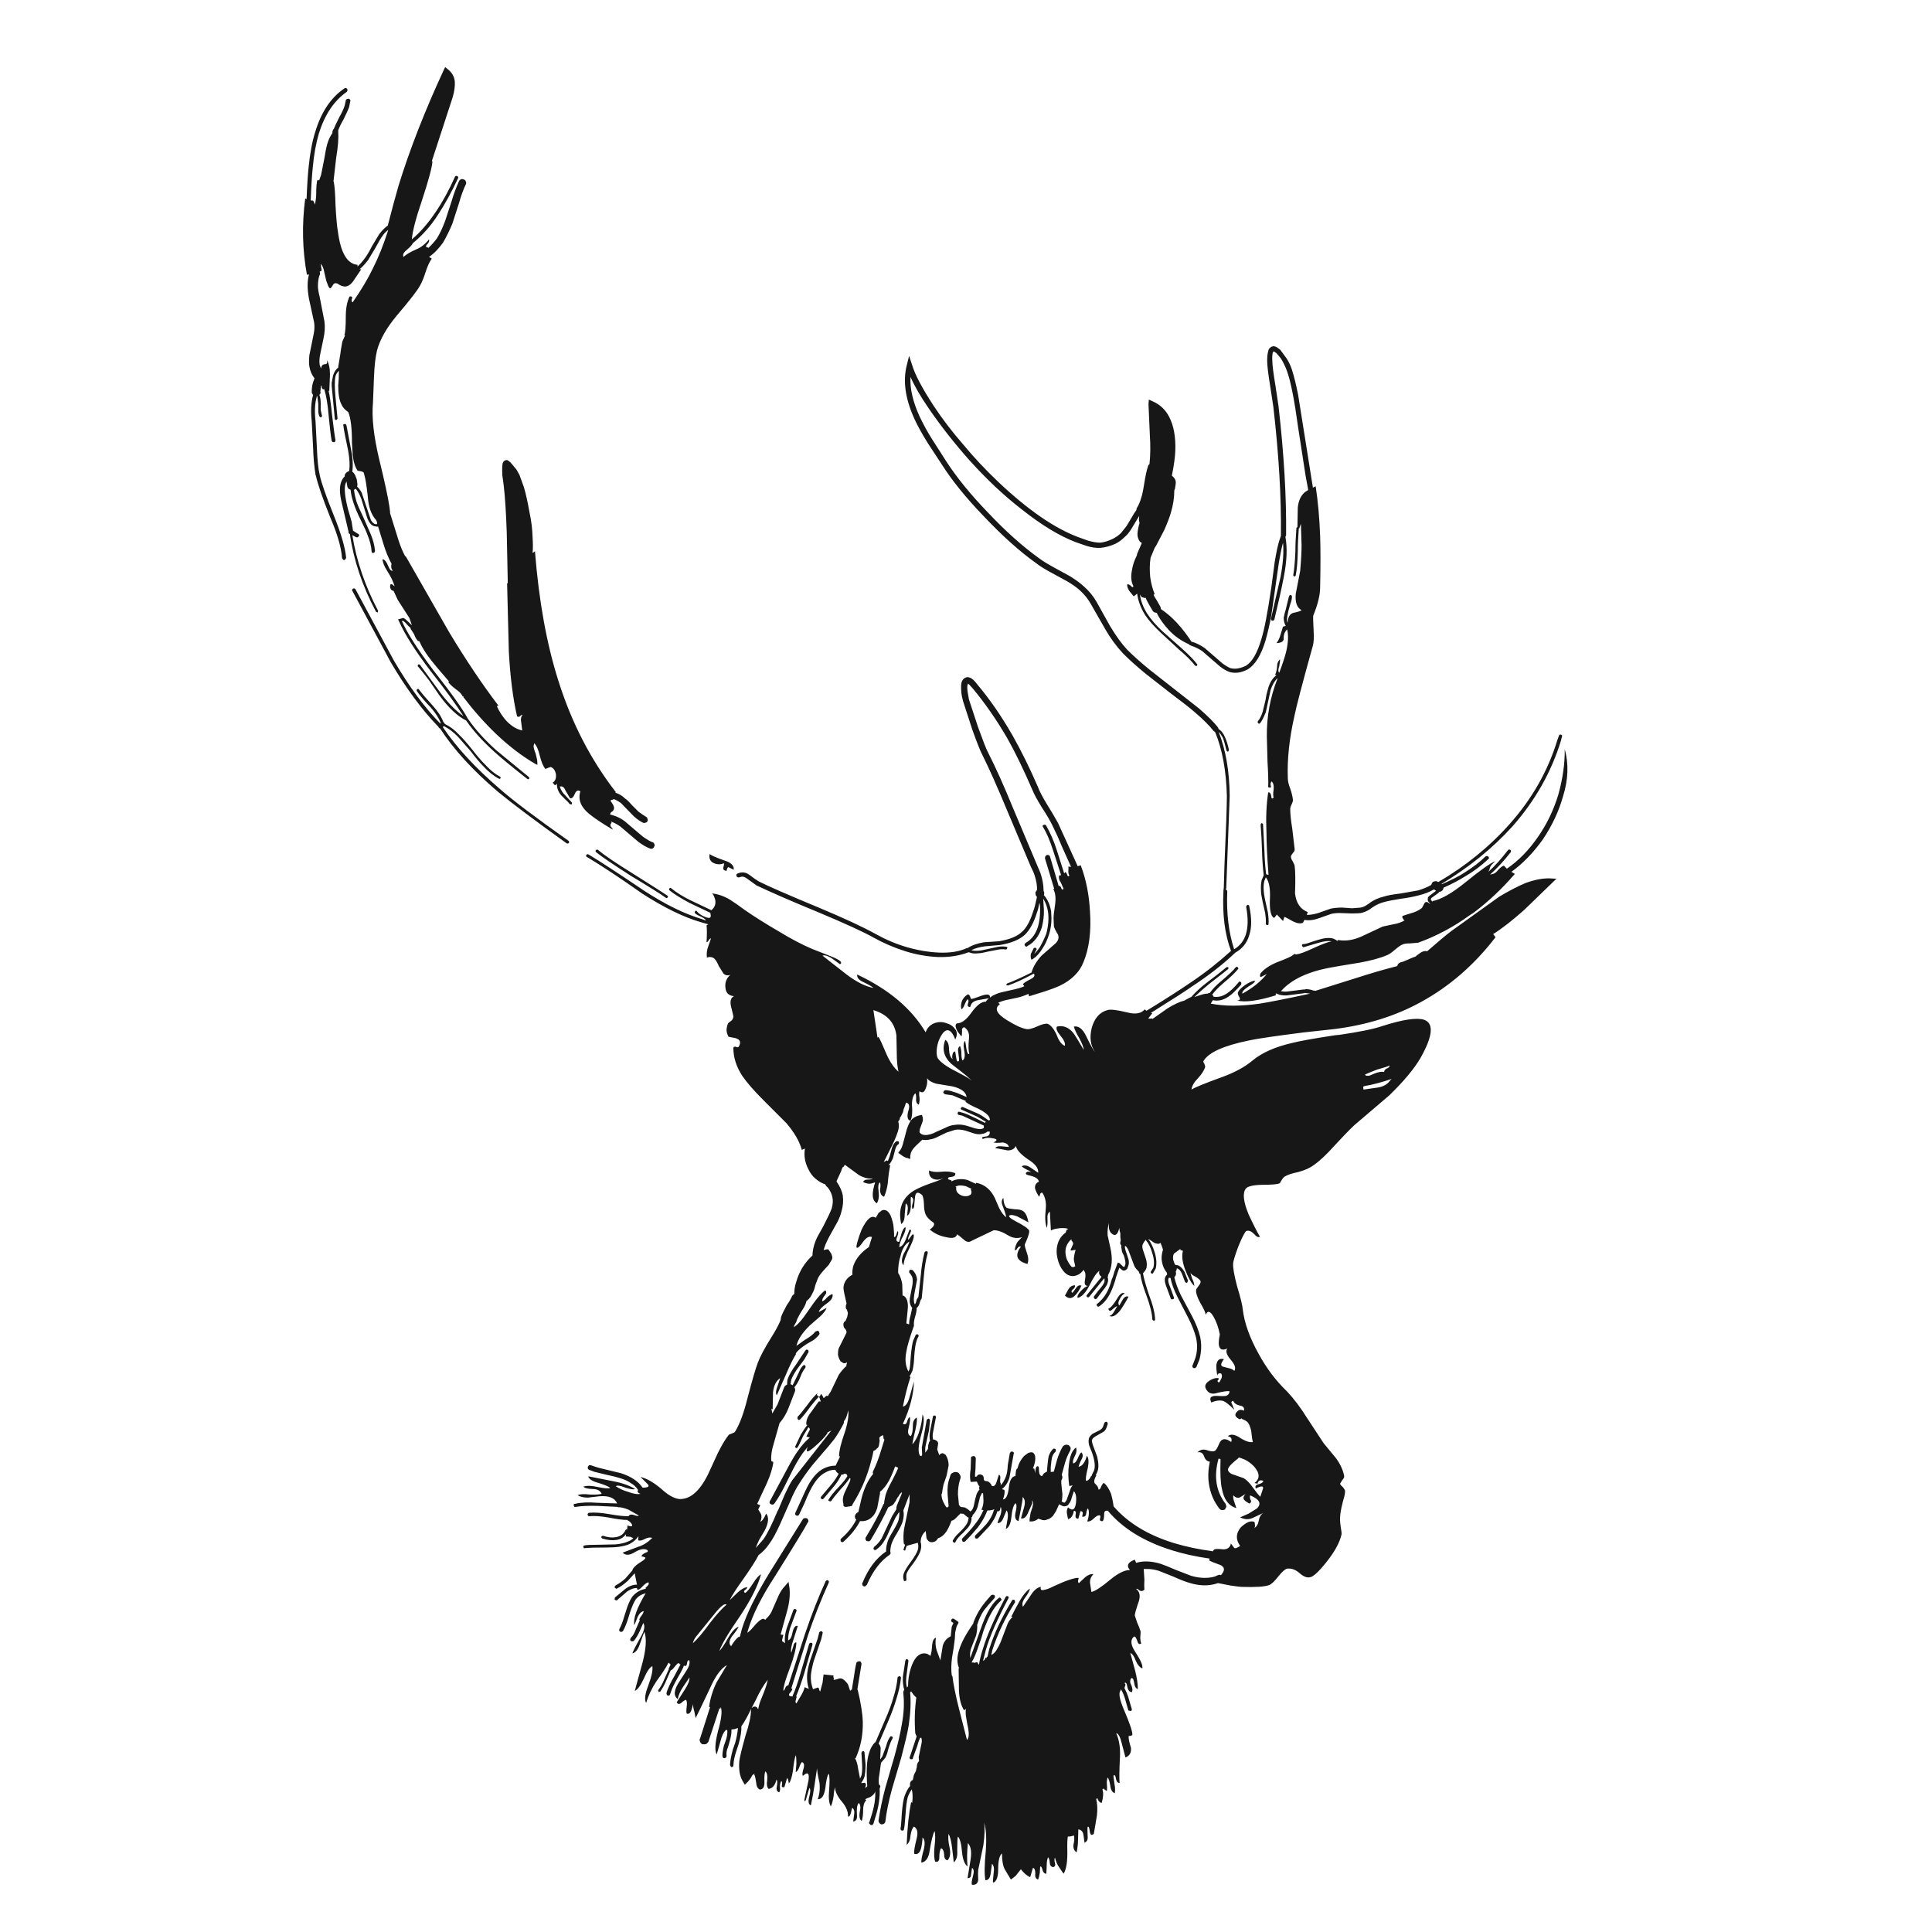 <?xml version="1.0" encoding="utf-8"?>
<!-- Generator: Adobe Illustrator 16.0.0, SVG Export Plug-In . SVG Version: 6.00 Build 0)  -->
<!DOCTYPE svg PUBLIC "-//W3C//DTD SVG 1.1//EN" "http://www.w3.org/Graphics/SVG/1.1/DTD/svg11.dtd">
<svg version="1.1" id="Layer_1" xmlns="http://www.w3.org/2000/svg" xmlns:xlink="http://www.w3.org/1999/xlink" x="0px" y="0px"
	 width="300px" height="300px" viewBox="0 0 300 300" enable-background="new 0 0 300 300" xml:space="preserve">
<g>
	<path fill="#171717" d="M110.197,132.604c0.214,0.214,0.979,0.552,2.297,1.015c1.032,0.32,1.513,0.801,1.442,1.441l-0.748-0.373
		c-0.143-0.106-0.267,0.07-0.374,0.534c-0.427-0.036-0.588-0.231-0.481-0.588c0.106-0.356,0.125-0.552,0.054-0.587
		c-0.463,0.213-0.962,0.213-1.496,0C110.287,133.797,110.055,133.315,110.197,132.604z M87.821,122.777l0.694,1.175
		c0.285,0.071,0.534-0.161,0.747-0.695c0.214-0.498,0.499-0.623,0.855-0.374c-0.392,1.246,0.053,2.403,1.335,3.471
		c0.926,0.748,2.154,1.567,3.685,2.457c0-0.107-0.089-0.25-0.268-0.428c-0.142-0.213-0.106-0.427,0.107-0.64l-0.107-0.161h0.054
		c0.534,0.213,0.997,0.463,1.389,0.748l2.83,2.402c0.677,0.499,1.265,0.837,1.763,1.016c0.178,0.071,0.32,0.071,0.427,0
		c0.107-0.035,0.195-0.144,0.267-0.32c0.071-0.107,0.071-0.231,0-0.375c-0.072-0.177-0.16-0.267-0.267-0.267
		c-0.392-0.142-0.908-0.444-1.549-0.908l-2.831-2.403c-0.534-0.392-1.103-0.677-1.709-0.854l-0.534-0.161l0.16-0.32
		c0.535-0.285,0.624-0.713,0.268-1.282l-0.32-0.481c0-0.142,0.142-0.213,0.427-0.213v-0.107c0.392,0.143,0.784,0.356,1.175,0.641
		l2.029,2.082c0.534,0.463,0.997,0.784,1.389,0.962c0.143,0.071,0.267,0.071,0.374,0c0.143,0,0.249-0.071,0.321-0.214
		c0.071-0.106,0.071-0.231,0-0.374c0-0.143-0.072-0.249-0.214-0.32c-0.462-0.285-0.854-0.552-1.175-0.801l-1.014-1.015
		c-0.463-0.534-0.836-0.891-1.122-1.068c-0.392-0.392-0.872-0.677-1.442-0.855l0.053-0.107c-3.916-5.055-6.89-10.824-8.919-17.303
		c-1.815-5.697-3.025-12.39-3.631-20.081l-0.374,0.267c0.072-0.569,0.072-1.424,0-2.563c-0.036-1.21-0.195-2.474-0.48-3.792
		c-0.285-1.602-0.57-2.884-0.854-3.845l-0.694-1.923l-0.481-0.854c-0.462-0.569-0.729-0.89-0.801-0.961
		c-0.106-0.143-0.302-0.303-0.587-0.481c-0.142-0.036-0.302,0-0.481,0.107c-0.106,0.071-0.195,0.196-0.267,0.374
		c-0.071,0.462-0.089,0.997-0.054,1.602v0.213l0.214,1.549c0.213,1.816,0.373,4.291,0.48,7.423l0.16,7.851h-0.106l0.267,10.574
		c0.213,3.952,0.641,7.317,1.281,10.094c0.214,0.106,0.374,0.089,0.481-0.054c0.143-0.142,0.267-0.213,0.374-0.213
		c-0.25,0.32-0.321,0.712-0.214,1.175l0.16,1.282l-0.374-0.106c-0.712-0.214-1.424-0.695-2.136-1.442
		c-0.569-0.641-1.05-1.388-1.441-2.243l0.267-0.053c-2.493-3.276-5.039-7.067-7.638-11.375l-6.782-11.856l-0.054,0.053
		c-0.392-0.712-0.748-1.566-1.068-2.563l-1.281-4.112l-0.053-0.106h0.053c-0.071-0.997-0.445-2.956-1.122-5.875l-0.587-2.457
		c-0.855-3.596-1.175-6.516-0.961-8.758l0.16-4.059c0.071-1.745,0.232-3.115,0.481-4.112c0.463-1.673,1.459-3.436,2.991-5.287
		c2.065-2.421,3.293-4.005,3.685-4.753c0.285-0.499,0.57-1.192,0.854-2.083c0.284-0.891,0.605-1.584,0.961-2.083l-0.427-0.267
		c0.784-0.534,1.513-1.282,2.189-2.243c0.499-0.854,0.98-1.833,1.442-2.937l1.015-3.15c0.32-1.14,0.676-2.119,1.068-2.938
		c0.071-0.107,0.071-0.25,0-0.428c-0.036-0.142-0.125-0.249-0.267-0.32c-0.213-0.071-0.374-0.089-0.48-0.053
		c-0.178,0.106-0.285,0.213-0.32,0.32c-0.499,1.14-0.873,2.154-1.122,3.044l-1.015,3.098c-0.427,1.14-0.854,2.047-1.282,2.724
		c-0.427,0.57-0.873,1.068-1.335,1.496v-0.054c-0.356-0.036-0.445-0.178-0.267-0.427c0.32-0.285,0.445-0.569,0.374-0.854
		c-0.605,0.747-1.264,1.264-1.976,1.548c-0.961,0.427-1.62,0.819-1.976,1.175c-0.178-0.32-0.018-0.676,0.48-1.068
		c0.57-0.499,0.89-0.854,0.961-1.068c1.495-1.211,2.813-2.706,3.952-4.486c1.068-1.638,2.083-3.489,3.044-5.554
		c0.107-0.142,0.071-0.267-0.106-0.374c-0.214-0.071-0.338-0.018-0.374,0.16c-0.926,2.065-1.923,3.881-2.991,5.447
		c-1.175,1.745-2.403,3.151-3.685,4.22c0.107-1.282,0.641-3.329,1.603-6.142c0.997-3.026,1.53-5.02,1.602-5.981h-0.107l3.258-9.987
		c0.249-0.89,0.356-1.655,0.321-2.296c-0.036-0.819-0.427-1.514-1.175-2.083l-0.32-0.267l-0.213,0.427
		c-2.955,6.373-5.305,12.39-7.05,18.052c-0.462,1.602-1.014,3.649-1.655,6.142c-0.392,0.249-0.836,0.694-1.335,1.335l-1.122,1.869
		c-0.356,0.712-0.712,1.317-1.068,1.815c-0.392,0.534-0.783,0.98-1.175,1.335v-0.267c-1.602-0.142-2.617-1.87-3.044-5.181
		c-0.143-0.747-0.267-2.136-0.374-4.166c-0.036-1.602-0.125-2.795-0.267-3.579l-0.053,0.054l0.427-3.738
		c0.285-1.709,0.392-3.063,0.32-4.06v-0.213c0.143-0.427,0.41-0.979,0.801-1.656c0.499-0.997,0.801-1.673,0.908-2.03l0.16-0.854
		c0.072-0.035,0.054-0.106-0.053-0.213c-0.036-0.107-0.107-0.16-0.214-0.16l-0.267,0.053c-0.107,0.072-0.16,0.143-0.16,0.214
		l-0.16,0.748c-0.143,0.499-0.427,1.122-0.855,1.869c-0.498,0.997-0.783,1.603-0.854,1.816l-0.107,0.106l-0.106,0.32v0.214
		c-0.355,0.498-0.623,1.068-0.801,1.709c-0.143,0.499-0.302,1.299-0.48,2.403l-0.481,2.403l-0.267,0.748l-0.054,0.054h-0.267
		c-0.107,0.499-0.16,1.139-0.16,1.922c0,0.676-0.071,1.3-0.214,1.869l-0.107-0.32c-0.071-0.178-0.143-0.285-0.213-0.321H48.25V31.08
		c0.072-2.029,0.179-3.739,0.321-5.127c0.178-1.958,0.498-3.721,0.961-5.287c0.926-2.92,2.368-5.056,4.326-6.409l0.106-0.214
		l-0.053-0.267l-0.214-0.106c-0.036-0.036-0.107-0.019-0.214,0.053c-2.1,1.424-3.613,3.685-4.539,6.783
		c-0.463,1.459-0.801,3.257-1.015,5.394c-0.142,1.353-0.249,3.027-0.321,5.021l-0.213-0.107c-0.534,4.059-0.445,8.011,0.267,11.856
		l0.32-0.053c-0.285,0.997-0.285,2.26,0,3.792l0.801,3.685c0.071,0.534,0.054,1.086-0.053,1.656l-0.694,3.417
		c-0.071,0.819-0.071,1.389,0,1.709c0.107,0.712,0.374,1.335,0.801,1.869l-0.214,0.587c-0.143,0.427-0.214,0.944-0.214,1.549
		c0,0.143,0.071,0.285,0.214,0.427c-0.32,1.139-0.392,2.528-0.214,4.166l0.214,4.111c0.036,1.389,0.16,2.778,0.374,4.166
		l0.053,0.106c0.285,1.318,1.033,3.49,2.244,6.516c1.104,2.564,1.709,4.665,1.816,6.302l0.16,0.214l0.16,0.106l0.213-0.16
		l0.106-0.214c-0.142-1.566-0.765-3.721-1.869-6.462c-1.21-2.991-1.958-5.127-2.242-6.409v-0.053
		c-0.214-0.854-0.356-2.225-0.428-4.113l-0.213-4.165c-0.178-1.567-0.107-2.866,0.213-3.899l0.054-0.053l0.16,1.228v1.014
		c0,0.428,0.071,0.766,0.214,1.015l0.213,0.107l0.16-0.214l-0.213-0.961v-0.961c0-0.605-0.071-1.068-0.213-1.389
		c0.178-0.143,0.231-0.303,0.16-0.48l0.106-0.961c0.072,0,0.107,0.088,0.107,0.267c0,0.143,0.072,0.249,0.214,0.32h0.213v0.107
		c0.285,0.926,0.499,2.225,0.641,3.898c0.178,1.887,0.338,3.222,0.481,4.005l0.106,0.16l0.267,0.054l0.161-0.106l0.054-0.214
		c-0.107-0.534-0.285-1.852-0.535-3.952c-0.177-1.744-0.356-2.991-0.534-3.738l0.107,0.053l0.107-2.563
		c0-0.961-0.161-1.709-0.481-2.243c0.107,0.427,0.018,0.641-0.267,0.641c-0.356,0-0.569,0.213-0.641,0.641v0.053l-0.213-0.587
		c-0.072-0.534-0.036-1.122,0.106-1.763l0.48-2.296c0.214-0.961,0.267-1.852,0.16-2.67l-0.747-3.845
		c-0.178-0.712-0.268-1.264-0.268-1.656c0-0.605,0.071-1.139,0.214-1.602l0.054-0.107c0.071-0.178,0.071-0.356,0-0.534l0.32-0.16
		l-0.16-1.068c0.285,0.285,0.48,0.766,0.587,1.442c0.214,0.961,0.338,1.442,0.374,1.442c0.249,0.783,0.463,1.068,0.641,0.855
		l0.267-0.375c0.107-0.213,0.213-0.32,0.32-0.32c0.213-0.071,0.445,0,0.694,0.214c0.392,0.213,0.73,0.303,1.015,0.267
		c0.499-0.071,0.961-0.462,1.388-1.174l1.015-1.496H55.83c0.427-0.355,0.873-0.836,1.335-1.442l1.122-1.869
		c0.534-0.997,0.89-1.602,1.068-1.816c0.25-0.392,0.57-0.729,0.962-1.015l-0.054,0.106c-0.712,2.243-1.513,4.237-2.403,5.981
		c-0.712,1.496-1.745,3.223-3.098,5.181c-0.178-0.071-0.214-0.267-0.107-0.588c0.107-0.249-0.018-0.355-0.374-0.32
		c-0.392,0.819-0.587,1.852-0.587,3.098c0,1.495-0.072,2.475-0.214,2.937h0.107l-0.427,0.961c-0.178,0.962-0.285,1.621-0.32,1.976
		l-0.321,1.976v0.107c-0.356,0.25-0.623,0.659-0.801,1.229l-0.213,1.121v0.481l0.48,5.074c0,0.143,0.053,0.213,0.16,0.213
		c0.107,0.036,0.196-0.036,0.268-0.213l-0.32-3.364c-0.143-1.496-0.143-2.563,0-3.205c0.071-0.285,0.249-0.57,0.534-0.855
		c0,0.855-0.036,1.621-0.107,2.297c0,1.316,0.16,2.278,0.481,2.883c0.178,0.463,0.534,0.873,1.068,1.229
		c0.392,0.89,0.587,2.492,0.587,4.806l0.107,1.763c0.107,1.104,0.356,1.94,0.748,2.51c-0.142,0,0,0.036,0.427,0.107
		c0.249,0.036,0.427,0.107,0.534,0.214l0.107,0.374c0.178,0.605,0.356,1.728,0.534,3.365c0.106,1.602,0.534,2.812,1.281,3.631
		L58.5,80.96l0.054,0.16v0.268h-0.321c-0.249-0.107-0.462-0.321-0.641-0.641l-1.442-4.272c-0.249-0.427-0.48-0.73-0.694-0.908
		l0.054-0.32l-0.107-0.801l-0.267-0.695l-0.214-0.32c-0.107-0.107-0.178-0.16-0.213-0.16c0.106-0.854,0.088-1.762-0.054-2.724
		l-0.854-4.486l-0.106-0.213h-0.16c-0.214,0-0.285,0.089-0.214,0.267c0.072,0.605,0.321,1.905,0.748,3.899
		c0.213,1.174,0.268,2.207,0.16,3.097l-0.374,0.213c-0.143,0.107-0.25,0.249-0.32,0.427v0.214c-0.285,0.285-0.481,0.605-0.588,0.961
		c-0.249,0.748-0.213,1.78,0.107,3.098l1.068,4.54c-0.035,0.071-0.018,0.16,0.054,0.267l0.16,0.106
		c0.569,4.023,1.922,8.046,4.058,12.07l0.267,0.107l0.054-0.267c-2.03-3.847-3.365-7.764-4.006-11.75l0.587,0.32
		c0.107,0.035,0.196,0.035,0.267,0l0.16-0.16c0.071-0.072,0.071-0.143,0-0.214c0-0.106-0.053-0.16-0.16-0.16l-0.748-0.481
		l-0.213-1.388l-0.587-2.029c-0.463-1.852-0.587-3.134-0.374-3.846l0.16-0.374l0.107,0.588c0,0.213,0.088,0.41,0.267,0.587
		l0.267,0.107c0.036,0.534,0.178,1.193,0.427,1.976c0.285,0.855,0.641,1.709,1.068,2.564c0.605,1.21,0.979,2.029,1.121,2.456
		c0.392,0.961,0.605,1.816,0.641,2.563c0,0.179,0.089,0.267,0.267,0.267c0.178-0.071,0.267-0.178,0.267-0.32
		c-0.071-0.854-0.302-1.745-0.694-2.67l-1.122-2.563c-0.569-1.175-0.925-1.994-1.068-2.457c-0.213-0.747-0.338-1.353-0.374-1.815
		l0.267-0.16c0.355,0.427,0.659,0.997,0.907,1.708l0.908,2.937c0.285,0.677,0.641,1.068,1.068,1.175
		c0.285,0.072,0.481,0.089,0.587,0.054l0.854,2.777c0.32,1.068,0.729,2.065,1.229,2.991c-0.107,0.498-0.036,0.854,0.213,1.068
		c-0.249,0.107-0.48-0.107-0.694-0.641c-0.285-0.712-0.588-1.086-0.908-1.121c0,0.462,0.25,1.085,0.748,1.869
		c0.57,0.89,0.943,1.673,1.122,2.35c-0.427-0.427-0.659-0.463-0.694-0.107c-0.036,0.428,0.125,0.695,0.48,0.801h0.054l0.64,1.389
		l1.816,2.831l0.374,1.068h-0.054l-0.374-0.374c-0.392-0.392-0.676-0.623-0.854-0.694H62.56l-0.748,0.213l0.107,0.214
		c0.926,2.1,2.599,4.735,5.02,7.904c2.136,2.706,3.81,5.002,5.02,6.889c-1.104-0.748-2.243-1.887-3.418-3.418l-3.365-4.593H64.91
		l-0.054,0.267c0.249,0.249,0.837,0.979,1.762,2.189l1.656,2.403c1.389,1.888,2.759,3.169,4.112,3.846
		c1.104,1.603,2.563,3.222,4.379,4.86c1.104,0.997,2.813,2.403,5.126,4.219c0.072,0.071,0.16,0.054,0.268-0.053
		c0.071-0.035,0.071-0.089,0-0.16l-0.054-0.107l-5.073-4.166c-1.816-1.638-3.258-3.24-4.326-4.807l-0.053-0.054
		c-0.819-1.531-2.617-4.059-5.394-7.583c-2.385-3.168-4.005-5.696-4.86-7.583l0.16-0.053c0.249,0.142,0.463,0.338,0.641,0.587
		l0.374,0.374l0.16,0.106c0,0.143,0.054,0.267,0.16,0.375l0.374,0.587c0.178,0.463,0.338,0.766,0.481,0.908
		c0.035,0.143,0.142,0.214,0.32,0.214l0.053,0.053c0.428,0.961,1.068,1.976,1.922,3.044c0.32,0.427,1.193,1.46,2.618,3.098
		l0.053,0.054l-0.107,0.106c0.179,0.285,0.57,0.659,1.175,1.122c0.534,0.355,0.89,0.729,1.068,1.121l0.106-0.053v0.16
		c1.602,2.101,3.293,4.005,5.074,5.714c2.029,1.922,4.059,3.472,6.088,4.646l0.321,0.16v-0.374c0-0.285-0.089-0.748-0.267-1.388
		c-0.214-0.534-0.321-0.926-0.321-1.175l0.107-0.427c0.356,0.355,0.641,0.997,0.855,1.922c0.249,0.997,0.534,1.674,0.854,2.03
		c0,0.071,0.125,0.035,0.374-0.107l0.48-0.16c0.428,0.178,0.694,0.552,0.801,1.122c0.072,0.64-0.106,1.086-0.534,1.335
		c0.071,0,0.142,0.071,0.214,0.213c0.071,0.107,0.143,0.16,0.213,0.16l0.267-0.213c-0.036,0.605,0.178,1.193,0.641,1.762
		l0.748,0.748c0.249,0.213,0.445,0.426,0.587,0.64l0.321,0.053l0.053-0.267l-1.335-1.441c-0.32-0.392-0.516-0.783-0.587-1.175
		l0.053,0.106C87.322,122.029,87.607,122.243,87.821,122.777z M92.84,131.963c-0.071-0.071-0.178-0.053-0.32,0.053
		c-0.071,0.106-0.053,0.214,0.054,0.32c0.89,0.713,2.67,1.923,5.34,3.632c2.955,1.78,4.771,2.92,5.448,3.419
		c0.106,0.106,0.213,0.088,0.32-0.055l0.053-0.159l-0.106-0.107c-0.463-0.32-2.279-1.478-5.448-3.472
		C95.546,133.956,93.766,132.746,92.84,131.963z M88.301,130.574c-5.091-3.596-8.652-6.285-10.681-8.064
		c-3.81-3.275-6.765-6.48-8.865-9.613l0.16-0.16c0.712,0.355,1.442,0.907,2.189,1.655l1.976,2.243
		c0.784,1.032,1.442,1.815,1.977,2.35c0.783,0.854,1.584,1.496,2.403,1.923c0.143,0.071,0.231,0.036,0.267-0.107
		c0.036-0.072,0-0.143-0.107-0.214c-0.748-0.392-1.513-1.015-2.296-1.869c-0.641-0.64-1.3-1.406-1.977-2.296
		c-0.854-1.068-1.53-1.834-2.029-2.296c-0.676-0.748-1.424-1.317-2.243-1.709l-0.107-0.213l-0.106-0.054
		c-0.321-0.854-0.873-1.709-1.656-2.563c-1.068-1.175-1.78-2.011-2.136-2.51c-0.036-0.106-0.143-0.125-0.32-0.053l-0.054,0.16
		l0.054,0.16c0.534,0.748,1.246,1.585,2.136,2.51c0.748,0.854,1.264,1.655,1.549,2.403l-0.053,0.107
		c-2.457-2.493-4.86-5.75-7.21-9.773l-5.981-11.109c-0.071-0.071-0.125-0.106-0.16-0.106h-0.214l-0.106,0.16
		c-0.071,0.071-0.071,0.142,0,0.213l5.981,11.109c2.386,4.059,4.843,7.388,7.371,9.987l0.053,0.106
		c0.072,0.107,0.143,0.16,0.214,0.16c2.1,3.24,5.073,6.498,8.918,9.774c2.101,1.744,5.679,4.432,10.735,8.064l0.16,0.053
		l0.214-0.106v-0.161C88.355,130.628,88.337,130.574,88.301,130.574z M234.688,135.381l0.533,0.32
		c-1.957,2.278-4.095,4.29-6.408,6.034l-0.588,0.374c-2.492,1.816-5.162,3.24-8.011,4.272l-1.229,0.106
		c-0.569,0-0.961,0.054-1.174,0.161c-0.285,0.106-0.678,0.373-1.177,0.801c-0.534,0.463-0.942,0.748-1.228,0.854
		c-1.068,0.463-2.492,0.854-4.272,1.175c-2.635,0.428-4.112,0.677-4.433,0.748c-3.596,0.641-6.195,1.87-7.797,3.685
		c0.354,0.071,0.676,0.089,0.961,0.054l2.563-0.32h0.268v-0.054c0.392,0,0.748,0.054,1.068,0.16l0.159,0.056h0.106l0.215,0.053
		l6.462-2.03c2.207-0.711,4.29-1.317,6.248-1.816l0.106-0.267c0.106-0.142,0.25-0.249,0.428-0.319c0.143,0,0.568-0.16,1.281-0.481
		c0.213-0.106,0.569-0.25,1.067-0.427l0.16-0.16c0.463-0.356,0.767-0.552,0.907-0.588c0.25-0.106,0.48-0.124,0.695-0.053
		c1.709-1.496,2.989-2.564,3.844-3.205l7.371-5.287c1.494-0.89,2.83-1.584,4.006-2.083c1.424-0.534,2.705-0.783,3.845-0.748
		l1.015,0.055l-5.021,4.859c-1.888,1.673-3.489,2.92-4.806,3.738l0.373,0.481c-3.275,4.272-7.121,7.619-11.535,10.039
		c-3.918,2.172-8.402,3.58-13.459,4.221l-4.859,0.533c-4.236,0.535-7.032,0.943-8.385,1.229c-3.987,0.818-6.355,1.887-7.104,3.204
		c-0.07,0.071-0.035,0.195,0.106,0.374l0.161,0.48c-0.107,0.498-0.481,1.104-1.122,1.814c-0.605,0.605-0.943,1.191-1.015,1.764
		c0.568-0.356,2.188-1.016,4.858-1.977c1.923-0.713,3.454-1.55,4.593-2.512c1.496-1.244,3.598-2.172,6.303-2.776
		c1.104-0.284,3.293-0.677,6.569-1.174l0.642-0.056c3.168-0.461,5.41-0.924,6.729-1.387c3.133-0.998,5.27-1.318,6.408-0.962
		c1.566,0.533,1.389,2.511-0.533,5.929c-0.997,1.707-2.617,3.647-4.859,5.82l-5.447,4.646c-0.819,0.783-1.869,1.869-3.151,3.258
		c-1.175,1.316-2.226,2.298-3.149,2.938c-0.57,0.428-1.371,0.783-2.403,1.068c-0.927,0.178-1.62,0.409-2.083,0.693
		c-0.143,0.072-0.32,0.285-0.534,0.642c-0.144,0.284-0.249,0.429-0.319,0.429c-0.356,0.142-1.265,0.213-2.725,0.213
		c-1.354,0.035-2.172,0.23-2.456,0.588c-0.535,0.677-0.394,2.011,0.427,4.006c0.747,1.602,1.336,2.759,1.762,3.472
		c-0.248,0.142-0.551,0-0.906-0.429c-0.428-0.426-0.818-0.588-1.176-0.48c-0.213,0.072-0.623,0.838-1.229,2.297
		c-0.568,1.496-0.854,2.439-0.854,2.832c-0.035,0.604,0.16,1.725,0.586,3.363c0.57,1.887,0.873,3.115,0.908,3.686
		c0.25,2.101,1.068,4.396,2.457,6.89c1.211,2.241,2.688,4.202,4.434,5.875c1.066,1.139,2.101,2.51,3.098,4.11l2.563,3.899
		l1.977,2.403c0.678,0.96,1.086,1.887,1.229,2.775c0,0.145-0.105,0.338-0.319,0.588l-0.321,0.533c0,0.107,0.125,0.268,0.375,0.481
		c0.143,0.144,0.268,0.319,0.373,0.534c0.071,0.283-0.035,0.871-0.32,1.763c-0.285,1.14-0.428,1.957-0.428,2.457
		c-0.033,0.319,0,0.836,0.107,1.549c0.107,0.569,0.143,0.942,0.107,1.121c-0.285,1.246-1.052,2.651-2.298,4.219
		c-1.247,1.566-2.118,2.367-2.616,2.403c-0.463,0.105-0.996-0.107-1.604-0.643c-0.604-0.533-1.246-0.765-1.922-0.692
		c-0.321,0.071-0.766,0.463-1.336,1.175c-0.641,0.818-1.139,1.281-1.494,1.389c-0.678,0.248-2.102,0.338-4.271,0.268
		c-0.144,0-0.713-0.071-1.709-0.213l-1.924-0.375l-0.16,0.054c-1.318,0.429-2.76,0.394-4.326-0.106
		c-0.533-0.143-1.354-0.463-2.457-0.961l-2.295-0.908c-0.643-0.178-1.177-0.267-1.604-0.267h-0.693l0.105,1.655
		c-0.035,0.643-0.035,1.156,0,1.549c-0.249,0.249-0.516,0.285-0.801,0.105c-0.213-0.213-0.373-0.284-0.481-0.213
		c0.535,0.393,0.679,1.015,0.429,1.869c-0.429,1.246-0.641,1.993-0.641,2.242l0.372,1.121c0.25,0.534,0.41,0.944,0.481,1.229
		c0.07,0,0.07,0.373,0,1.121c0.035,0.637,0.105,0.903,0.213,0.803c-0.32,0.318-0.553,0.193-0.694-0.374
		c-0.212-0.57-0.409-0.748-0.587-0.534c-0.498,0.498-0.393,1.279,0.32,2.35c0.818,1.246,1.176,2.084,1.067,2.51
		c-0.392-0.143-0.729-0.533-1.014-1.174c-0.216-0.643-0.499-1.052-0.854-1.229l0.746,2.724c0.286,1.141,0.43,2.102,0.43,2.885
		c-0.32-0.07-0.519-0.428-0.588-1.067c-0.107-0.534-0.269-0.729-0.481-0.587c-0.179,0.355-0.16,0.711,0.055,1.066
		c0.177,0.428,0.214,0.784,0.104,1.068c-0.391,0-0.641-0.303-0.746-0.908c-0.071-0.498-0.215-0.658-0.428-0.48
		c0.106,0.072,0.16,0.16,0.16,0.267l-0.16,0.481c0.285,0.568,0.48,1.031,0.588,1.389l0.533,1.814c0.072,0.18,0.019,0.304-0.16,0.375
		l-0.213-0.055c-0.106,0-0.16-0.035-0.16-0.105l-0.534-1.868c-0.179-0.57-0.392-1.033-0.642-1.39v0.215
		c-0.354,0.354-0.195,1.334,0.48,2.938c0.891,2.064,1.335,3.363,1.335,3.896c0.036,0.072-0.054,0.144-0.267,0.215
		c-0.215,0-0.32,0.035-0.32,0.105c0,0.393,0.124,0.979,0.373,1.764c0.07,0.748-0.213,1.246-0.854,1.494l-0.589-2.242
		c-0.213-0.926-0.498-1.441-0.854-1.549c0.463,1.033,0.66,2.277,0.588,3.737c-0.105,2.065-0.125,3.4-0.053,4.007
		c-0.32,0-0.518-0.25-0.588-0.748c-0.072-0.428-0.195-0.552-0.375-0.373l0.16,1.28c0.108,0.464,0.125,0.944,0.055,1.441
		c-0.393-0.142-0.623-0.517-0.694-1.121c-0.106-0.711-0.249-1.157-0.427-1.335c-0.106,0.357-0.144,0.712-0.106,1.068
		c0.035,0.428,0.035,0.766,0,1.015c-0.106,0-0.25-0.089-0.428-0.267c-0.106-0.106-0.195-0.09-0.267,0.053
		c0.178,0.499,0.143,1.193-0.107,2.083c-0.213,0-0.41-0.16-0.588-0.48c-0.034-0.249-0.123-0.284-0.266-0.106
		c0.178,0.748,0.213,1.603,0.105,2.563l-0.48,2.831c-0.355,0.32-0.57,0.161-0.642-0.479c-0.071-0.535-0.179-0.73-0.319-0.588
		c-0.035,0.105-0.035,0.569,0,1.389c0.07,0.533-0.09,0.891-0.481,1.066l-0.159-1.174c-0.071-0.533-0.339-0.837-0.803-0.908
		l-0.053,1.762c0,0.5-0.07,1.104-0.213,1.816c-0.463-0.32-0.605-0.818-0.428-1.496c0.107-0.604,0.088-0.996-0.054-1.174
		c0,0.07-0.125,0.124-0.374,0.16c-0.32,0.071-0.48,0.071-0.48,0c-0.105,0.249-0.143,1.122-0.105,2.616c0,1.53-0.196,2.6-0.59,3.205
		l-0.799-1.175c-0.215-0.32-0.394-0.767-0.535-1.336c-0.106,0.215-0.106,0.498,0,0.854c0.107,0.319,0.019,0.533-0.268,0.64
		c-0.355-0.07-0.533-0.303-0.533-0.692c-0.035-0.429-0.125-0.714-0.268-0.854c-0.143,0.32-0.214,0.766-0.214,1.336l-0.054,1.229
		c-0.319,0-0.533-0.25-0.641-0.749c-0.107-0.354-0.215-0.462-0.32-0.319l-0.055,0.908c-0.07,0.462-0.16,0.818-0.268,1.068
		c-0.354-0.107-0.497-0.41-0.428-0.908c0-0.57-0.123-0.872-0.373-0.908l-0.427,1.441c-0.499-0.213-0.979-0.623-1.442-1.229
		l-0.801,1.016l-0.748,0.588l-0.961-1.604c-0.285-0.57-0.429-1.39-0.429-2.457c-0.392,0.321-0.587,1.141-0.587,2.457
		c0,1.245-0.268,1.94-0.801,2.082c-0.036-0.105,0-0.623,0.105-1.548c0.107-0.642,0.019-1.104-0.267-1.39l-0.214,1.603
		c-0.107,0.642-0.373,0.962-0.801,0.962c-0.178-0.854-0.16-2.367,0.053-4.54c0.143-1.957,0.055-3.436-0.268-4.433
		c0.143,0.818,0.106,1.994-0.105,3.525l-0.801,3.844c-0.036,0.285-0.036,0.802,0,1.55c-0.072,0.569-0.394,0.819-0.961,0.748
		c-0.107-0.179-0.055-0.642,0.16-1.39c0.178-0.642,0.123-1.052-0.16-1.229l-0.162,1.121c0,0.32-0.178,0.48-0.534,0.48l0.481-2.938
		c0.179-1.176,0.035-2.014-0.428-2.512c-0.142,1.391-0.161,2.601-0.054,3.633c-0.462-0.355-0.747-1.104-0.854-2.242
		c-0.107-1.282-0.32-2.083-0.641-2.402c-0.071,0.213-0.107,0.924-0.107,2.135c0.071,0.891-0.107,1.514-0.534,1.869l-0.268-2.295
		c-0.106-0.927-0.285-1.64-0.534-2.138c-0.107,0.498-0.053,1.229,0.16,2.188c0.179,0.854,0.072,1.496-0.319,1.922
		c-0.357-0.034-0.535-0.338-0.535-0.906c-0.036-0.534-0.196-0.854-0.48-0.962c-0.178,0.25-0.268,0.729-0.268,1.442
		c0,0.534-0.213,0.748-0.64,0.641c-0.178-0.463-0.214-1.245-0.107-2.35c0.143-1.141,0.143-1.94,0-2.404
		c-0.249,0.5-0.499,1.496-0.748,2.992c-0.142,1.139-0.569,1.778-1.281,1.922c-0.071-0.284,0.053-0.979,0.374-2.082
		c0.214-0.963,0.143-1.567-0.213-1.816c0,0.463-0.072,1.016-0.214,1.655c-0.213,0.747-0.569,1.032-1.068,0.856
		c-0.071-0.285,0.053-1.07,0.374-2.352c0.25-0.962,0.107-1.585-0.427-1.869c-0.25,0.249-0.427,0.729-0.534,1.441
		c-0.036,0.642-0.231,1.104-0.587,1.388c0.106-2.706,0.338-4.912,0.694-6.621l0.16,0.106c0.107-0.783,0.088-1.479-0.054-2.084
		c-0.249,0.32-0.463,0.73-0.641,1.229c-0.142,0.534-0.25,1.354-0.32,2.457c-0.107,1.495-0.196,2.332-0.267,2.509
		c0,0.108-0.036,0.161-0.107,0.161l-0.213,0.054l-0.16-0.105l-0.054-0.214c0.071-0.249,0.142-1.068,0.214-2.457
		c0.106-1.246,0.249-2.118,0.427-2.617c0.25-0.677,0.534-1.192,0.854-1.549c-0.036-0.142-0.036-0.304,0-0.48
		c0.072-0.213,0.196-0.356,0.374-0.427l0.054-0.053l0.16-0.749l0.32-0.642l0.054-0.268v-0.053c0.071-0.143,0.106-0.34,0.106-0.588
		c0.071-0.285,0.178-0.48,0.321-0.588l-0.054-0.642l0.428-2.081c0.071-0.32,0.071-0.59,0-0.802v-0.106h-0.213
		c-0.214,0.498-0.356,0.908-0.427,1.229l-0.694,1.923c0,0.104-0.036,0.16-0.107,0.16c-0.072,0.034-0.16,0.034-0.267,0l-0.16-0.16
		l1.121-3.365l-0.213-0.479c-0.143-1.924-0.089-3.774,0.161-5.555l-0.428-0.428l-0.373-0.533l-0.161,0.16
		c0.143,1.424,0.072,3.114-0.213,5.073c-0.142,0.961-0.534,2.651-1.175,5.073l-1.442,4.912c-0.498,1.815-0.836,3.473-1.014,4.969
		c0,0.105-0.071,0.23-0.214,0.373l-0.374,0.107c-0.178-0.072-0.285-0.145-0.32-0.215c-0.107-0.107-0.16-0.232-0.16-0.374
		c0.249-1.674,0.604-3.383,1.068-5.128l1.441-4.966c0.534-1.958,0.908-3.597,1.122-4.913c0.32-1.709,0.392-3.348,0.213-4.913
		l0.107-0.375h0.053c-0.178-0.641-0.249-1.264-0.213-1.868v-0.214l0.374-2.457l0.107-0.213l0.16-0.055
		c0.107,0.071,0.16,0.126,0.16,0.161c0.036,0,0.053,0.053,0.053,0.16l-0.32,2.402c-0.071,0.747-0.036,1.317,0.107,1.709l0.16-0.214
		c0-0.997,0.143-1.923,0.427-2.776c0.214-0.713,0.499-1.281,0.855-1.709c0.178-0.214,0.427-0.393,0.747-0.535
		c0.285-0.105,0.605-0.105,0.961,0l0.534,0.322v-0.216c0.107-0.284,0.179-0.782,0.214-1.493c0.071-0.642,0.267-1.017,0.587-1.123
		c-0.106,0.678-0.071,1.317,0.107,1.924l0.588,1.602l0.374-2.296c0.213-0.677,0.623-1.157,1.228-1.442l0.161-1.494l0.266-0.589
		l-0.266-0.159l-0.107-0.16l0.053-0.215l0.213-0.158l0.161,0.053l0.587,0.374l0.161,0.213l-0.107,0.215
		c-0.143,0.214-0.232,0.427-0.267,0.64l-0.16,0.695l-0.054,0.962c-0.106,0.962-0.249,1.923-0.427,2.884
		c-0.142,1.066-0.159,1.994-0.052,2.776l0.106,0.16c0.143,1.246,0.499,2.991,1.068,5.233l1.175,4.594h0.106l0.107-0.268
		c0.143-0.428,0.09-1.156-0.159-2.189l-0.214-1.282c-0.035-0.354-0.035-0.692,0-1.015l-0.267,0.214
		c-0.463-0.677-0.729-1.69-0.801-3.044l-0.053-3.525l0.106,0.107c-0.392-0.854-0.392-1.853,0-2.991
		c0.32-1.067,1.05-2.421,2.189-4.06v-0.106c0.32-0.854,0.713-1.619,1.176-2.296c0.355-0.533,0.891-1.192,1.604-1.977l0.267-0.054
		l0.214,0.054l0.105,0.268l-0.105,0.214c-0.748,0.817-1.281,1.44-1.604,1.869c-0.427,0.604-0.766,1.317-1.015,2.137l-0.055,0.104
		c0.036,0.465-0.017,1.017-0.158,1.658l-0.804,2.08c-0.143,0.465-0.178,0.944-0.105,1.443l1.604-4.486
		c0.392-1.104,0.748-1.957,1.068-2.563c0.497-0.96,1.067-1.71,1.709-2.242c0.143-0.144,0.266-0.124,0.372,0.053
		c0.144,0.144,0.125,0.269-0.053,0.375c-0.604,0.569-1.122,1.263-1.549,2.082c-0.285,0.498-0.642,1.317-1.068,2.457
		c-0.249,0.89-0.532,1.763-0.854,2.616c-0.355,1.068-0.694,1.852-1.016,2.35v0.055h0.32c0.105,0.072,0.195,0.072,0.268,0
		l0.267-0.055l0.268,0.428c0.107-0.711,0.306-1.512,0.589-2.402c0.678-2.243,1.868-4.967,3.578-8.171l0.106-0.106h0.214
		c0.143,0.106,0.178,0.215,0.105,0.32c-1.78,3.348-2.955,6.035-3.524,8.064l-0.427,1.654c0.214-0.07,0.339-0.23,0.373-0.48
		l0.16,0.055l0.055-0.161l0.105-0.054l0.268-1.174c0.748-2.385,1.924-4.896,3.525-7.531l0.159-0.159l0.214,0.054l0.105,0.16v0.213
		c-1.53,2.422-2.705,4.896-3.523,7.424l-0.16,0.748c0.319-0.144,0.588-0.392,0.801-0.748c0.285-0.463,0.498-0.871,0.642-1.229
		l1.122-2.938c0.178-0.356,0.427-0.694,0.747-1.016h-0.213c0.354-0.712,0.801-1.549,1.334-2.511c0.5-0.854,1.016-1.478,1.549-1.869
		c0,0.285-0.248,0.767-0.748,1.442c-0.392,0.535-0.498,0.996-0.319,1.389l1.229-1.814c0.464-0.75,0.979-1.176,1.549-1.283
		c-0.105,0.429,0.055,0.588,0.48,0.48c0.428-0.07,0.943-0.268,1.549-0.587c1.924-0.89,3.205-1.317,3.846-1.282l-0.105,0.48
		c0,0.179,0.053,0.285,0.158,0.32l0.963-0.908c0.428-0.355,0.854-0.517,1.281-0.479c-0.393,0.392-0.57,0.854-0.533,1.388l0.213,1.39
		c0.605-0.142,1.584-0.783,2.938-1.923c1.21-0.998,2.227-1.494,3.044-1.494c-0.319-0.357-0.392-0.678-0.213-0.963
		c0.106-0.213,0.428-0.426,0.962-0.639l0.212,0.479h0.056c1.066-0.32,2.313-0.268,3.737,0.16c0.534,0.179,1.336,0.498,2.403,0.962
		l2.349,0.907c0.749,0.213,1.442,0.319,2.084,0.319c0.604,0,1.14-0.071,1.603-0.214l0.48-0.213c0.178-0.072,0.32-0.072,0.428,0
		h0.053l0.106-0.16c0.499-0.605,0.445-1.068-0.159-1.389c-0.998-0.356-1.603-0.604-1.815-0.748l0.106-0.268
		c-2.207-0.319-4.147-0.748-5.822-1.281c-4.379-1.354-7.726-3.418-10.039-6.195v0.055c-0.356-0.072-0.534,0.09-0.534,0.48
		c0,0.568-0.072,0.943-0.214,1.121c-0.355,0.035-0.498-0.09-0.428-0.374c0.106-0.356,0.071-0.534-0.106-0.534
		c-0.248,0-0.552,0.178-0.907,0.534c-0.32,0.319-0.642,0.464-0.962,0.428c0.286-0.926,0.32-1.603,0.106-2.028
		c-0.106,0.034-0.195,0.284-0.268,0.746c-0.035,0.428-0.249,0.605-0.641,0.534l0.107-0.534c0-0.213-0.127-0.32-0.375-0.32
		l-0.32,1.176c-0.355,0-0.498-0.195-0.428-0.588c0.106-0.428,0.02-0.642-0.267-0.642c-0.144,0.784-0.444,1.212-0.908,1.282
		l-0.159-0.801c-0.072-0.356-0.019-0.695,0.159-1.016c0.677,0.604,1.087,0.393,1.228-0.642c0.109-0.926,0-1.549-0.318-1.868
		l-0.32,0.96c-0.106,0.464-0.268,0.802-0.48,1.015c-0.035,0.144-0.16,0.25-0.373,0.32c-0.25,0.072-0.445,0.072-0.588,0l-0.534-0.267
		l-0.479,1.067l-0.48,0.748c-0.32,0.319-0.605,0.498-0.855,0.535c-0.318,0.178-0.677,0.178-1.066,0l-0.374-0.107l-0.106,0.107
		c-0.32,0.213-0.623,0.319-0.908,0.319h-0.319v-0.319l0.159-1.017l0.269-0.802c0.104-0.392,0.142-0.676,0.104-0.854l-0.159-0.32
		l0.055,0.48l-0.694,1.549c-0.285,0.643-0.642,0.908-1.068,0.803l0.482-1.711c0.213-0.748,0.141-1.281-0.216-1.603
		c0,0.319-0.09,0.927-0.269,1.815l-0.372,1.924c-0.464-0.106-0.623-0.534-0.479-1.282c0.213-0.818,0.213-1.317,0-1.495
		c-0.32,0.32-0.535,1.068-0.642,2.243c-0.106,0.961-0.394,1.549-0.854,1.763l0.268-1.549c0.105-0.641,0.054-1.086-0.16-1.336
		l-0.535,1.281c-0.212,0.465-0.497,0.695-0.854,0.695c0-0.144,0.16-0.588,0.479-1.337c0.144-0.569,0.144-0.96,0-1.175l-0.106,0.48
		c-0.106,0.143-0.213,0.215-0.32,0.215l-0.053-0.107l-0.055,0.161c-0.214,0.711-0.621,1.459-1.229,2.242l-1.764,1.868l-0.213,0.054
		l-0.213-0.054l-0.055-0.213l0.055-0.213c0.711-0.678,1.299-1.281,1.762-1.816c0.568-0.712,0.943-1.405,1.121-2.083l0.107-0.213
		l-0.214,0.106l-0.534,0.105h-0.32l-0.054,0.054c-0.319,0.854-0.801,1.71-1.442,2.563c-0.711,0.854-1.37,1.584-1.976,2.188
		c-0.143,0.107-0.285,0.107-0.427,0l-0.106-0.267l0.106-0.215c0.819-0.818,1.441-1.512,1.869-2.082
		c0.605-0.747,1.068-1.514,1.39-2.297l-0.319-0.053c0.213-0.429,0.319-0.891,0.319-1.39l-0.054-1.122l-0.16-0.105l-0.319,0.641
		l-0.375,1.549c-0.178,0.534-0.428,0.943-0.747,1.229l-0.105,0.32l-0.107,0.055c0.035,0.178,0.018,0.41-0.055,0.693
		c-0.105,0.355-0.266,0.658-0.479,0.907l-0.748,0.802c-0.641,0.569-1.033,1.032-1.175,1.389c-0.07,0.178-0.178,0.213-0.32,0.106
		l-0.107-0.106c-0.036-0.035-0.036-0.106,0-0.215c0.214-0.354,0.41-0.621,0.588-0.802l0.748-0.746
		c0.57-0.569,0.909-1.05,1.015-1.442l0.106-0.533l-0.16-0.053l-0.641-0.535l-0.534-0.053v0.053l-0.748,0.748
		c-0.178,0.178-0.375,0.285-0.588,0.32c-0.285,0.782-0.57,1.369-0.854,1.762c-0.356,0.498-0.765,0.82-1.228,0.961l-0.16,0.215
		c-0.106,0.178-0.303,0.303-0.587,0.374c-0.285,0.071-0.535,0.018-0.748-0.16c-0.214-0.214-0.321-0.409-0.321-0.588l-0.107-0.961
		l-0.106,0.106c-0.286,0.283-0.481,0.604-0.588,0.961l-0.053,0.213v0.107l-0.054,0.268c0.143,0.393,0.143,0.854,0,1.388
		c-0.142,0.464-0.516,1.122-1.121,1.978c-0.605,0.747-0.961,1.299-1.068,1.655c-0.036,0.284-0.036,0.552,0,0.801
		c0,0.179-0.053,0.267-0.16,0.267c-0.178,0.072-0.267,0.02-0.267-0.159c-0.106-0.32-0.106-0.642,0-0.962
		c0.143-0.428,0.517-1.049,1.122-1.868c0.534-0.712,0.89-1.317,1.068-1.815c0.107-0.354,0.107-0.729,0-1.121l-1.548,0.426
		c-0.036,0.072-0.089,0.072-0.16,0l-0.268,0.802l-0.267-0.104l0.267-0.803l-0.106-0.105c-0.071-0.037-0.107-0.107-0.107-0.215
		c-0.071-0.711-0.054-1.425,0.054-2.136l0.854-4.166v-1.228l-0.962,2.509c0.107,0.499,0.072,1.069-0.106,1.71
		c-0.106,0.391-0.409,1.014-0.908,1.868c-0.427,0.677-0.712,1.247-0.855,1.709c-0.106,0.392-0.16,0.767-0.16,1.122l0.054,0.214
		c0,0.071-0.054,0.159-0.161,0.267c-1.424,0.963-2.599,2.51-3.525,4.646l-0.214,0.214c-0.106,0.069-0.213,0.069-0.32,0
		c-0.107-0.035-0.16-0.106-0.16-0.214c-0.072-0.07-0.072-0.159,0-0.268c0.889-2.207,2.118-3.846,3.684-4.912
		c-0.035-0.357,0.019-0.783,0.161-1.283c0.071-0.391,0.374-1.014,0.908-1.868c0.499-0.854,0.784-1.425,0.854-1.709
		c0.107-0.464,0.143-0.892,0.107-1.281l-0.588,0.907l-0.801,1.71c-0.355,0.854-0.641,1.44-0.854,1.762
		c-0.356,0.642-0.801,1.14-1.335,1.495c-0.071,0.07-0.125,0.089-0.16,0.055c-0.106,0-0.16-0.019-0.16-0.055
		c-0.071-0.035-0.106-0.107-0.106-0.214l0.106-0.214c0.427-0.32,0.819-0.766,1.175-1.336l1.602-3.418l0.694-1.12
		c-0.035-0.036-0.035-0.142,0-0.321l0.054-0.213l0.748-1.816l0.054-0.267l-0.16,0.106c-0.179,0.178-0.303,0.355-0.375,0.535
		c-0.142,0.142-0.285,0.373-0.427,0.692c-0.214,0.356-0.392,0.589-0.534,0.694l-0.641,0.32c-0.676,1.459-1.584,3.15-2.724,5.073
		c-0.036,0.07-0.125,0.142-0.267,0.213l-0.374-0.053c-0.107-0.106-0.161-0.196-0.161-0.269c-0.036-0.142-0.018-0.248,0.054-0.319
		c1.175-1.923,2.083-3.632,2.724-5.127l0.107-0.106c0-0.214,0.071-0.641,0.214-1.281c0.178-0.605,0.516-1.354,1.014-2.242
		c0.499-0.963,0.819-1.639,0.961-2.03l-0.48-0.214c-0.249,0.712-0.552,1.425-0.908,2.136c-0.427,0.784-0.908,1.392-1.442,1.815
		v0.268l-0.427,2.244c-0.214,0.676-0.499,1.156-0.854,1.441c-0.499,0.463-1.104,0.657-1.816,0.588
		c-0.534,1.066-1.371,2.117-2.51,3.149c-0.143,0.179-0.303,0.179-0.48,0l-0.054-0.213l0.107-0.215
		c1.033-0.89,1.816-1.868,2.35-2.938c-0.143-0.104-0.214-0.283-0.214-0.533c0.071-0.25,0.16-0.408,0.267-0.479
		c0-0.036,0.089-0.09,0.267-0.16l0.534-2.297c0.427-1.53,1.015-2.741,1.763-3.631v-0.054c-0.071-0.107-0.071-0.23,0-0.375
		c0.463-0.926,0.872-1.992,1.228-3.203l0.534-1.709c-0.106-0.035-0.16-0.161-0.16-0.374l-0.053-0.32l-0.427,0.213l-0.16,0.216
		l0.053,0.479l-0.107,0.694c-0.036,0.213-0.16,0.392-0.374,0.533c-0.107,0.143-0.268,0.25-0.48,0.319
		c-0.107,0.642-0.303,1.442-0.588,2.403c-0.605,2.064-1.478,4.006-2.617,5.82l-0.107,0.269c-0.071,0.071-0.16,0.106-0.267,0.106
		l-0.694,0.105l-0.267-0.053c-0.072-0.107-0.125-0.178-0.161-0.215l0.053-0.16c-0.142-0.426-0.142-0.871,0-1.336
		c0.071-0.248,0.232-0.621,0.481-1.12l0.48-1.015c0.071-0.143,0.107-0.32,0.107-0.535l-0.107-0.053
		c-0.32,0.5-0.766,1.051-1.335,1.655c-0.784,0.892-1.282,1.515-1.495,1.869l-0.16,0.106l-0.214-0.054
		c-0.142-0.071-0.16-0.159-0.053-0.267c0.285-0.499,0.818-1.158,1.602-1.977c0.605-0.642,1.032-1.176,1.281-1.604l-0.053-0.268
		l-0.321-0.158l-0.32,0.158h-0.214c-0.285,0.604-0.641,1.176-1.068,1.711l-1.708,2.027l-0.161,0.107l-0.213-0.107
		c-0.106-0.035-0.106-0.142,0-0.32l1.709-2.029c0.427-0.534,0.766-1.051,1.015-1.547h-0.053c-0.178-0.108-0.321-0.269-0.427-0.481
		l-0.054-0.106c-0.569,0-1.086,0.143-1.548,0.428c-0.855,0.428-1.638,1.354-2.35,2.775c-0.356,0.713-0.641,1.354-0.855,1.924
		l-0.854,1.814c-0.036,0.107-0.107,0.161-0.213,0.161c-0.071,0.069-0.142,0.069-0.214,0c-0.214-0.106-0.267-0.249-0.16-0.429
		l1.121-2.457c0.499-1.139,0.926-1.975,1.282-2.508c0.605-0.892,1.246-1.515,1.922-1.871c0.606-0.318,1.247-0.479,1.923-0.479
		l0.694-1.44h-0.16c0-0.818,0.285-2.029,0.854-3.633c0.463-1.389,0.659-2.563,0.587-3.523l-0.213,0.748
		c-0.107,0.391-0.267,0.711-0.481,0.96c0.036,0.106,0.018,0.231-0.054,0.375c-0.427,0.854-0.907,1.653-1.442,2.403
		c-0.641,0.817-1.175,1.459-1.602,1.922l-1.816,2.137c-0.783,0.997-1.478,1.975-2.083,2.938c-0.427,0.641-0.908,1.603-1.442,2.885
		l-1.442,3.257c-0.605,1.354-1.157,2.368-1.655,3.044c-0.499,0.748-1.068,1.354-1.709,1.816c-0.392,0.782-1.175,2.012-2.35,3.685
		c-1.032,1.424-1.745,2.528-2.136,3.312l1.282-1.229c0.498-0.463,0.979-0.729,1.442-0.801c0,0.178-0.125,0.338-0.374,0.479
		c-0.178,0.18-0.16,0.321,0.053,0.43c0.285-0.145,0.694-0.642,1.229-1.496c0.498-0.783,0.907-1.246,1.228-1.389
		c-0.463,1.744-1.531,3.881-3.204,6.408c-1.851,2.67-2.937,4.504-3.258,5.501c0.321-0.319,0.783-1.015,1.389-2.083
		c0.534-0.925,1.068-1.496,1.602-1.709c-0.071,0.249-0.427,0.766-1.068,1.549c-0.427,0.643-0.463,1.141-0.107,1.495
		c0.427-0.712,0.836-1.211,1.229-1.495l0.106,0.107l0.374-1.389c0.712-2.279,2.136-5.164,4.272-8.652l5.126-8.227
		c0.072-0.142,0.16-0.212,0.268-0.212c0.107-0.036,0.231-0.036,0.374,0c0.143,0.07,0.214,0.16,0.214,0.267
		c0.07,0.179,0.053,0.304-0.054,0.375c-0.285,0.604-1.976,3.383-5.073,8.33c-2.101,3.205-3.507,6.018-4.219,8.438l-0.106,0.373
		c0.249-0.144,0.552-0.427,0.908-0.854c0.641-0.783,1.157-1.229,1.548-1.336l0.375,0.162l0.106-0.162
		c0.32-0.285,0.587-0.621,0.801-1.015l1.175-2.67c0.285-0.569,0.569-0.998,0.854-1.282l0.641-0.746l0.16,1.014
		c0.107,1.104-0.035,2.332-0.427,3.686l-0.961,3.473l0.427,0.053l-0.16,0.642c-0.071,0.249-0.036,0.392,0.106,0.427l0.321,0.213
		c-0.107-0.674-0.018-1.459,0.267-2.35l1.014-2.775c0.072-0.145,0.179-0.196,0.321-0.162c0.178,0.072,0.232,0.18,0.16,0.322
		l-1.015,2.723c-0.214,0.748-0.303,1.39-0.267,1.924l0.053-0.161c0.285-0.071,0.499-0.497,0.641-1.28
		c0.178-0.713,0.445-1.015,0.801-0.908l-0.695,2.188c-0.32,0.892-0.427,1.55-0.32,1.978l0.32-1.016
		c0.072-0.428,0.232-0.622,0.481-0.587c-0.036,0.926-0.392,2.296-1.068,4.112c-0.641,1.673-0.961,2.795-0.961,3.363
		c0.107,0,0.213-0.16,0.32-0.479c0.143-0.25,0.285-0.356,0.427-0.32v0.054l2.617-8.064c1.068-3.133,2.136-5.855,3.204-8.171
		l0.16-0.159h0.214l0.107,0.159c0.036,0.034,0.036,0.106,0,0.214c-1.247,2.775-2.314,5.482-3.204,8.117l-2.617,8.333h0.16
		c0,0.212-0.142,0.461-0.427,0.745c-0.177,0.285-0.071,0.445,0.32,0.48h0.161v-0.105c0.427-0.961,0.836-2.137,1.229-3.524
		l1.335-4.539c0.07-0.143,0.177-0.196,0.32-0.159c0.107,0,0.16,0.033,0.16,0.104c0.071,0.071,0.071,0.144,0,0.215v0.106
		l-1.281,4.433c-0.392,1.282-0.801,2.438-1.228,3.472h0.106l-0.16,0.586c-0.071,0.25-0.035,0.41,0.107,0.481l0.694-1.175
		c0.285-0.463,0.481-0.908,0.587-1.336l0.641,0.268c-0.213-0.676-0.302-1.388-0.267-2.136c0.036-0.604,0.196-1.371,0.481-2.298
		l1.175-3.418l0.213-0.854c0-0.07,0.054-0.143,0.16-0.213l0.214-0.054l0.16,0.159c0.036,0.035,0.036,0.106,0,0.215l-0.213,0.906
		l-1.175,3.42c-0.249,0.959-0.392,1.689-0.427,2.188c-0.036,0.749,0.071,1.441,0.32,2.083v0.054l0.748-0.267
		c0.143,0.035,0.213,0.144,0.213,0.319c0.071,0.179,0.125,0.285,0.16,0.32l0.374-1.389l0.161-1.282l1.548,0.16
		c-0.036,0.106-0.036,0.215,0,0.319l0.054,0.216l-0.054,0.159l0.534-0.106c0.143-0.069,0.25-0.106,0.321-0.106
		c0.249-0.07,0.48-0.018,0.694,0.16c0.214,0.144,0.445,0.393,0.695,0.748l0.32,0.961c0.107,0,0.161-0.053,0.161-0.16l0.106,0.054
		l0.32-1.976c0.143-1.033,0.267-1.746,0.374-2.137c0-0.107,0.071-0.197,0.213-0.268c0.143-0.07,0.25-0.09,0.321-0.053
		c0.107,0,0.178,0.053,0.214,0.158c0.071,0.145,0.089,0.25,0.054,0.321l-0.641,3.951l0.053-0.054
		c0.499,2.064,0.766,3.756,0.801,5.074c0.036,2.029-0.338,3.898-1.121,5.606l-0.107-0.054c0.25,0.429,0.41,0.943,0.481,1.55
		l0.32,1.655l0.214-0.48c0.106-0.428,0.142-0.998,0.106-1.71l-0.106-1.813l0.106-0.216l0.161-0.053c0.142,0,0.213,0.089,0.213,0.269
		l0.16,1.813c0,0.784-0.053,1.407-0.16,1.87c-0.107,0.355-0.267,0.658-0.48,0.906v0.107l0.534-0.054
		c0.143,0.144,0.196,0.267,0.16,0.374l-0.106,0.427l-0.107,0.106l0.267-0.213l0.16-0.16c-0.178-2.313-0.089-4.023,0.267-5.129
		c0.214-0.711,0.516-1.262,0.908-1.653l0.107-0.054l1.442-3.364c0.605-1.354,1.05-2.546,1.335-3.578
		c0.32-0.997,0.534-2.013,0.641-3.045c0-0.106,0.035-0.159,0.106-0.159c0.036-0.07,0.089-0.107,0.161-0.107
		c0.178,0.037,0.267,0.125,0.267,0.268c-0.107,1.033-0.339,2.102-0.695,3.204c-0.32,1.104-0.765,2.313-1.335,3.632l-1.441,3.366
		c0.177,0.212,0.285,0.442,0.32,0.692l-0.053,1.229c-0.036,0.213-0.036,0.393,0,0.533l0.32-0.48l0.587-1.604
		c0.143-0.568,0.339-1.031,0.588-1.387c0.107-0.145,0.213-0.162,0.32-0.055c0.143,0.036,0.16,0.143,0.054,0.32
		c-0.214,0.392-0.392,0.818-0.534,1.281l-0.161,0.535c-0.071,0.392-0.213,0.782-0.427,1.174l-0.641,0.748l-0.267,1.869
		c-0.106,0.533-0.125,1.032-0.054,1.494l0.16,0.16c0.072,0.071,0.072,0.18,0,0.32l-0.053,0.16c0.071,1.39-0.16,2.902-0.694,4.539
		l-0.267,0.908l-0.161,0.215h-0.267l-0.213-0.215c-0.071-0.07-0.071-0.142,0-0.214l0.267-0.854c0.499-1.494,0.712-2.828,0.641-4.006
		c0,0.145-0.054,0.285-0.16,0.429c-0.285,0.356-0.641,0.588-1.068,0.694l-0.32,0.16l0.16,0.16c-0.32,0.32-0.48,0.801-0.48,1.441
		c0,0.746-0.072,1.335-0.214,1.763c-0.32-0.179-0.427-0.624-0.32-1.336c0.178-0.747,0.125-1.229-0.161-1.442
		c-0.249,0.285-0.337,0.892-0.267,1.816c0.071,0.641-0.125,0.997-0.587,1.068l0.16-1.176c0.072-0.463-0.036-0.783-0.32-0.961
		l-0.214,0.854c-0.107,0.392-0.25,0.552-0.427,0.479c0.035-0.711-0.267-1.459-0.908-2.242c-0.712-0.817-1.086-1.584-1.122-2.295
		c-0.107,0.427-0.178,0.906-0.213,1.439c-0.107,0.678-0.25,1.194-0.427,1.549c-0.285-0.498-0.374-1.335-0.267-2.509
		c0.107-1.317,0.089-2.173-0.053-2.563c-0.214,0.213-0.392,0.961-0.534,2.244c-0.178,1.174-0.57,1.742-1.175,1.707
		c0.285-0.783,0.374-1.638,0.267-2.563c-0.25-1.104-0.375-1.852-0.375-2.243l-0.427,2.831c-0.071,0.568-0.25,1.548-0.534,2.938
		c-0.356-0.144-0.445-0.569-0.267-1.281c0.213-0.783,0.231-1.264,0.053-1.442c-0.035,0.072-0.178,0.534-0.427,1.39
		c-0.178,0.711-0.302,0.873-0.374,0.479l0.641-2.99c0.178-1.175-0.107-1.424-0.854-0.747c-0.143-0.143-0.107-0.535,0.106-1.176
		c0.143-0.533,0.054-0.854-0.267-0.961c-0.143,0.143-0.285,0.428-0.427,0.854c-0.178,0.428-0.355,0.66-0.534,0.693l0.107-1.335
		c0-0.676-0.036-1.103-0.107-1.282c-0.178,0.5-0.32,1.301-0.427,2.404c-0.178,1.066-0.392,1.727-0.641,1.977
		c-0.071-0.463-0.16-0.748-0.267-0.854l-0.427,1.441c-0.356,0.07-0.481-0.053-0.374-0.373c0.036-0.357,0-0.553-0.107-0.588
		c-0.142,0.248-0.213,0.551-0.213,0.907c0.071,0.32,0.036,0.604-0.107,0.854c-0.356-0.107-0.481-0.41-0.374-0.908
		c0.107-0.57,0.089-0.926-0.053-1.066c-0.214,0.889-0.624,1.369-1.228,1.44c-0.25-0.25-0.321-0.694-0.214-1.336
		c0.072-0.677-0.018-1.14-0.267-1.388c-0.143,0.213-0.196,0.801-0.16,1.762c0,0.677-0.232,1.031-0.694,1.066
		c-0.356-0.142-0.552-0.496-0.588-1.066c-0.107-0.747-0.213-1.176-0.32-1.281l0.106-0.16l-0.374,0.268l-0.268,0.479l-0.374,0.481
		l-0.534,0.533l-0.374-0.642c-0.427-0.748-0.587-1.762-0.48-3.044c0.106-0.712,0.374-1.834,0.801-3.363l0.16-0.589
		c0.569-1.708,0.854-3.044,0.854-4.006l0.054-0.214c-0.57,1.212-1.086,2.137-1.549,2.777c0.036,0.677-0.107,1.603-0.427,2.776
		l-0.321,0.962c-0.32,0.961-0.48,1.728-0.48,2.297l-0.053,0.213l-0.213,0.106l-0.16-0.106l-0.107-0.213
		c0-0.535,0.143-1.336,0.427-2.403l0.374-1.068c0.213-0.748,0.355-1.513,0.427-2.296l-0.32,0.105
		c-0.143,0.072-0.339,0.106-0.588,0.106l-0.107,0.056c0.036,0.391-0.035,0.924-0.213,1.602l-0.321,1.122
		c-0.213,0.463-0.285,0.925-0.213,1.388l-0.107,0.214l-0.213,0.106l-0.214-0.053l-0.106-0.215c-0.036-0.354,0.035-0.906,0.214-1.656
		l0.373-1.066c0.143-0.534,0.196-0.979,0.161-1.336l-0.214-0.105l-0.053,0.105c-0.32,0.285-0.587,0.854-0.801,1.71
		c-0.355,1.28-0.552,1.958-0.587,2.028c-0.32-0.604-0.249-1.815,0.214-3.631c0.534-1.889,0.676-3.133,0.427-3.738l-0.054,0.267
		l-0.213-0.054v0.161l-1.655,5.021c-0.143,0.213-0.285,0.338-0.428,0.373s-0.32,0.035-0.534,0c-0.178-0.105-0.285-0.23-0.32-0.373
		c-0.107-0.214-0.107-0.393,0-0.533l1.548-4.86H110.1c0.179-1.318,0.57-2.599,1.175-3.845l1.602-2.672
		c-0.925,0.498-1.815,1.728-2.67,3.686c-1.317,2.777-2.047,4.291-2.189,4.54l-0.213-1.067c-0.143-0.429-0.196-0.802-0.16-1.121
		l-0.32,1.067c-0.179,0.392-0.41,0.534-0.695,0.427c-0.071-0.178-0.071-0.533,0-1.068c0.071-0.533,0.036-0.89-0.106-1.067
		c-0.143,0-0.41,0.179-0.801,0.534c-0.285,0.179-0.499,0.125-0.641-0.16l1.228-1.923c0.534-0.819,0.784-1.459,0.748-1.923
		l-1.015,1.496c-0.427,0.641-0.695,1.265-0.801,1.869c-0.712-0.533-0.605-1.479,0.32-2.832l1.068-1.654
		c0.356-0.534,0.499-1.032,0.428-1.495c-0.178-0.142-0.303-0.019-0.374,0.374c-0.035,0.392-0.179,0.533-0.427,0.427l-0.053-0.053
		c-0.071,0.284-0.427,0.979-1.068,2.083c-0.463,0.818-0.784,1.496-0.961,2.029l-0.107,0.319l-0.106,0.214l-0.214,0.055
		c-0.071,0-0.142-0.055-0.213-0.162l-0.054-0.213l0.107-0.375c0.285-0.746,0.641-1.478,1.068-2.188l1.014-1.923h-0.106
		c-0.106-0.285-0.303-0.249-0.587,0.106c-0.32,0.426-0.569,0.694-0.748,0.801l-0.053-0.053l-0.748,1.707
		c-0.213,0.535-0.516,1.088-0.907,1.656l-0.267,0.055l-0.054-0.268c0.356-0.464,0.659-0.998,0.908-1.604l0.748-1.655h-0.054
		l0.267-0.587c0.107-0.107,0.018-0.25-0.267-0.428c-0.285,0.604-0.908,1.565-1.869,2.883c-0.712,1.068-1.247,2.19-1.603,3.365
		c-0.285-0.498-0.178-1.389,0.321-2.67c0.534-1.425,0.747-2.438,0.641-3.045c-0.427,0.213-0.872,0.872-1.335,1.977
		c-0.498,1.068-0.961,1.69-1.389,1.869l1.229-4.486c0.534-2.1,0.624-3.667,0.267-4.698c-0.107,0.213-0.355,0.89-0.748,2.029
		c-0.285,0.782-0.658,1.228-1.122,1.334c0.107-0.354,0.534-1.192,1.282-2.509c0.569-0.998,0.712-1.729,0.427-2.19v-0.054
		l-0.534,1.229c-0.285,0.641-0.605,1.176-0.961,1.604l-0.267,0.053c-0.107,0-0.179-0.035-0.214-0.105
		c-0.071-0.07-0.089-0.16-0.053-0.268l0.107-0.214c0.285-0.249,0.534-0.677,0.747-1.281l0.641-1.442H99.25
		c0.071-0.25,0.196-0.479,0.374-0.693c0.214-0.285,0.32-0.518,0.32-0.694c-0.355,0.071-0.659,0.356-0.908,0.854l-0.534,1.336
		c-0.214-0.998,0.374-2.653,1.762-4.969c-0.676,0.18-1.193,0.5-1.549,0.963c-0.285,0.427-0.587,1.121-0.908,2.082l-0.16,0.535
		c-0.285,0.959-0.587,1.727-0.908,2.295l-0.16,0.107c-0.071,0.035-0.16,0.035-0.267,0c-0.178-0.107-0.213-0.268-0.107-0.48
		c0.25-0.428,0.517-1.14,0.801-2.137l0.161-0.48c0.285-0.997,0.623-1.78,1.014-2.35c0.569-0.677,1.282-1.086,2.136-1.229
		l-0.107-0.107l0.374-0.373c0.107-0.107,0.16-0.268,0.16-0.48c-0.213-0.07-0.569,0.16-1.067,0.693
		c-0.392,0.428-0.659,0.518-0.801,0.269l0.106-0.108c-0.498-0.033-1.033,0.145-1.602,0.535l-1.548,1.335
		c-0.072,0.071-0.196,0.054-0.374-0.054c-0.035-0.143-0.018-0.268,0.053-0.373l1.549-1.282c0.604-0.463,1.228-0.694,1.869-0.694
		l-0.054-0.158l-0.321-1.604l-1.067,1.174c-0.641,0.569-1.193,0.963-1.656,1.176c-0.072,0.072-0.142,0.072-0.214,0l-0.16-0.105
		v-0.215l0.16-0.159c0.534-0.284,1.033-0.642,1.495-1.067l1.068-1.229c0.072-0.392,0.569-0.872,1.496-1.44
		c0.285-0.18,0.463-0.34,0.534-0.481c0.072-0.106-0.125-0.195-0.587-0.267c0-0.215,0.214-0.41,0.641-0.588
		c0.355-0.107,0.427-0.25,0.213-0.428c-0.498-0.25-1.175-0.105-2.029,0.428c-0.748,0.428-1.335,0.428-1.762,0l2.403-0.908
		c0.818-0.25,1.549-0.711,2.189-1.389c-0.32-0.107-0.694-0.054-1.122,0.16c-0.462,0.25-0.819,0.32-1.068,0.213l0.053-0.641
		c-0.285,0.463-0.747,0.872-1.388,1.229c-0.819,0.354-1.958,0.533-3.418,0.533c-1.78,0-2.955,0.036-3.525,0.105h-0.16l-0.054-0.159
		c-0.071-0.106-0.018-0.195,0.161-0.269c0.356-0.07,1.14-0.105,2.35-0.105l2.457-0.055c0.819-0.069,1.496-0.229,2.029-0.479
		c0.285-0.104,0.534-0.267,0.748-0.479l-0.427-0.215l-0.747-0.053l0.053-0.374c-0.392,0.534-0.891,0.837-1.496,0.908
		c-0.641,0.106-1.371,0.035-2.19-0.215c-0.106-0.034-0.16-0.124-0.16-0.267c0.071-0.106,0.16-0.16,0.267-0.16
		c0.748,0.25,1.407,0.32,1.976,0.213c0.712-0.105,1.21-0.463,1.495-1.066c0.072-0.145,0.16-0.179,0.267-0.107l0.054-0.641
		c0.605,0.214,0.836,0.16,0.694-0.16c-0.179-0.32-0.41-0.533-0.694-0.641l0.054-0.055c-0.748,0-1.728-0.125-2.938-0.373
		c-1.246-0.215-2.243-0.284-2.991-0.215c-0.142,0.037-0.249-0.035-0.321-0.213c0-0.178,0.089-0.285,0.267-0.32
		c0.855-0.071,1.887,0,3.098,0.214c1.424,0.25,2.439,0.356,3.044,0.319v-0.105c0.213-0.18,0.498-0.196,0.854-0.055
		c0.392,0.143,0.623,0.16,0.694,0.055l-1.602-0.907c-0.712-0.284-1.264-0.409-1.656-0.375v-0.054l-3.204-0.16
		c-1.389-0.035-2.51,0.02-3.365,0.16c-0.142,0.036-0.231-0.035-0.267-0.213c-0.071-0.178,0-0.268,0.213-0.268
		c0.89-0.215,2.029-0.268,3.418-0.16l3.098,0.106c-0.356-0.854-1.264-1.229-2.724-1.121l-1.815,0.214
		c-0.641,0-1.175-0.125-1.602-0.375c0.392-0.178,1.015-0.214,1.869-0.105c0.89,0.035,1.513,0,1.869-0.107
		c-0.213-0.496-0.676-0.746-1.389-0.746c-0.819-0.037-1.3-0.16-1.442-0.375c0.535-0.177,1.265-0.158,2.19,0.055
		c0.997,0.213,1.655,0.267,1.976,0.16c-0.213-0.215-0.836-0.48-1.869-0.802c-0.926-0.249-1.442-0.588-1.549-1.016l3.792,0.748
		c1.496,0.284,2.652,0.694,3.471,1.229c-0.213,0.104-0.712,0.034-1.496-0.216c-0.783-0.319-1.281-0.392-1.495-0.214
		c0.605,0.393,1.229,0.678,1.87,0.854c0.854,0.32,1.513,0.429,1.976,0.32c-0.142-0.035-0.267-0.105-0.374-0.213s-0.107-0.23,0-0.374
		c-0.285-0.463-0.659-0.819-1.121-1.067c-0.428-0.32-1.016-0.588-1.763-0.803c-0.427-0.142-1.068-0.302-1.923-0.48l-1.976-0.479
		l-0.854-0.32l-0.16-0.16c-0.036-0.106-0.036-0.213,0-0.319l0.16-0.214c0.178-0.036,0.285-0.036,0.32,0l0.801,0.267
		c0.036,0.035,0.659,0.196,1.869,0.481l1.977,0.479c1.566,0.498,2.688,1.247,3.364,2.243c0.855,0,1.122-0.178,0.801-0.534
		l-1.122-1.121c0.961,0.213,2.047,0.838,3.258,1.871c0.997,0.924,1.905,1.44,2.724,1.547c1.673,0.106,3.168-1.156,4.485-3.791
		l1.549-3.365c0.641-1.281,1.21-2.225,1.709-2.83l0.534-0.215c0.213-0.07,0.355-0.158,0.427-0.267
		c0.712-1.139,1.353-2.866,1.922-5.18c0.749-2.851,1.282-4.683,1.603-5.502c0.356-0.96,1.068-2.296,2.136-4.005
		c0.569-0.891,1.033-1.744,1.389-2.563l0.106-0.589c0.107-0.32,0.392-0.906,0.855-1.762c0.285-0.393,0.534-0.803,0.747-1.229
		c0.036-0.179,0.179-0.355,0.428-0.535c0-0.641,0.106-1.281,0.32-1.922c0.463-1.604,1.3-2.955,2.51-4.06
		c0-0.463,0.088-1.015,0.267-1.655c0.213-0.642,0.427-1.14,0.641-1.496l0.801-1.441c0.676-1.316,1.103-2.225,1.281-2.725
		c0.178-0.64,0.213-1.209,0.107-1.707c-0.107-0.535-0.339-1.033-0.694-1.496l-0.16-0.16c-0.107-0.07-0.196-0.195-0.267-0.375
		c-0.499-0.142-1.015-0.443-1.549-0.906c-0.427-0.355-0.784-0.837-1.068-1.441c-0.534-1.031-0.712-2.102-0.534-3.205l-0.481,0.213
		c-0.355-1.315-1.157-2.705-2.404-4.164l-3.577-3.578c-1.46-1.459-2.546-2.707-3.258-3.739c-0.926-1.423-1.389-2.865-1.389-4.325
		c0-0.177,0.125-0.249,0.375-0.213c0.285,0.178,0.48,0.089,0.587-0.268c0.214-0.535,0-0.891-0.641-1.068l-1.068-0.213
		c-0.285-0.498-0.374-0.979-0.267-1.442c0.072-0.464,0.214-0.748,0.427-0.854c0.392-0.213,0.587-0.516,0.587-0.906l-0.267-1.122
		c-0.321-1.067-0.196-1.728,0.374-1.978c-0.819-0.07-1.265-0.498-1.335-1.28c-0.107-0.818,0.143-1.495,0.748-2.029
		c-0.427,0.144-0.783,0.071-1.068-0.213l-0.694-1.122c-0.25-0.57-0.481-0.962-0.694-1.176c-0.356-0.284-0.748-0.337-1.175-0.159
		c-0.071-0.642,0-1.229,0.214-1.763l0.427-1.229c-0.142,0-0.267,0.108-0.374,0.322c-0.107,0.177-0.213,0.267-0.32,0.267
		c0.071-1.176,0.071-2.047,0-2.617l0.267-0.161l-1.122-0.319c-2.706-0.783-5.768-2.279-9.186-4.486
		c-3.276-2.313-6.124-4.202-8.545-5.661c-0.071,0-0.106-0.053-0.106-0.161v-0.159l0.213-0.107l0.16,0.055
		c1.674,0.996,4.54,2.865,8.599,5.607c3.275,2.137,6.284,3.613,9.025,4.432l0.587,0.214c-0.035-0.214-0.391-0.463-1.068-0.748
		c-0.712-0.319-0.855-0.587-0.427-0.801c0.355,0.463,0.836,0.801,1.441,1.015c0.712,0.285,0.961,0.089,0.748-0.587l0.053-0.053
		l-3.257-1.55c-1.353-0.712-2.403-1.37-3.151-1.977c-0.071-0.07-0.071-0.159,0-0.267c0.071-0.142,0.16-0.16,0.267-0.054
		c0.82,0.678,1.852,1.318,3.098,1.923l3.151,1.496c0.534-0.428,0.73-0.979,0.587-1.655c-0.178-0.605-0.356-0.927-0.534-0.962
		c0.997,0.107,1.958,0.445,2.884,1.015c0.676,0.428,1.442,0.962,2.296,1.603c1.496,1.032,3.222,2.118,5.181,3.257
		c1.923,1.176,3.685,2.102,5.287,2.778l2.991,1.174c1.317,0.534,1.745,0.926,1.282,1.175l-1.335-0.961
		c-0.606-0.356-1.068-0.48-1.389-0.374l3.686,2.884c1.531,1.176,2.938,1.888,4.219,2.137c-0.143-0.178-0.659-0.48-1.549-0.907
		c-0.712-0.319-1.033-0.713-0.961-1.176c4.914,2.313,8.456,5.306,10.627,8.972c0.214-0.64,0.641-1.103,1.282-1.388
		c0.641-0.249,1.264-0.267,1.869-0.054c0.641,0.179,1.104,0.479,1.388,0.908l0.161,0.213c0.213,0.428,0.178,0.908-0.107,1.441
		c-0.32-0.89-0.695-1.371-1.122-1.441c-0.356-0.034-0.712,0.25-1.068,0.854c-0.32,0.534-0.534,1.14-0.641,1.815
		c-0.106,0.711-0.071,1.265,0.107,1.656c0.427,0.64,1.388,1.334,2.884,2.082c1.033,0.533,1.727,0.924,2.083,1.174l0.32,0.269
		c-0.32-0.356-0.8-0.784-1.442-1.282l-1.709-1.335c-1.175-1.067-1.495-2.313-0.961-3.739c0.392,0.215,0.588,0.713,0.588,1.496
		c0.036,0.784,0.23,1.282,0.586,1.496c-0.107-0.143-0.124-0.375-0.053-0.693c0.071-0.356,0.214-0.518,0.427-0.481l0.16,1.017
		c0.071,0.498,0.213,0.64,0.427,0.426c0.035-0.105,0-0.533-0.108-1.28c-0.106-0.499-0.017-0.837,0.268-1.017
		c0.142,0.32,0.213,0.713,0.213,1.176s0.054,0.818,0.16,1.066c0.357-0.177,0.445-0.711,0.267-1.602
		c-0.143-0.783-0.088-1.264,0.16-1.441l0.214,1.336c0.107,0.568,0.249,0.801,0.428,0.694c-0.144-0.534-0.162-1.317-0.055-2.351
		c0.107-0.818-0.143-1.426-0.748-1.816c-0.285,0.107-0.392,0.303-0.32,0.588c0,0.428-0.036,0.713-0.107,0.854
		c-0.392-0.461-0.641-0.818-0.748-1.067c-0.213-0.497-0.196-0.819,0.054-0.961c0.712,0,1.46-0.552,2.243-1.655
		c0.817-1.141,1.549-1.71,2.188-1.71v0.054c0.144-0.213,0.32-0.408,0.535-0.588l-1.551,0.27c-0.781,0.105-1.229,0.462-1.335,1.066
		c-0.356,0.035-0.479-0.125-0.373-0.48c0.143-0.393,0.124-0.622-0.054-0.693c-0.106,0.071-0.267,0.356-0.479,0.854
		c-0.143,0.392-0.303,0.622-0.481,0.694c-0.106-0.429-0.071-0.873,0.107-1.336c0.213-0.428,0.498-0.748,0.854-0.961
		c0.107-0.07,0.232,0.018,0.375,0.267l0.157,0.429c0.216,0,0.785-0.18,1.711-0.534c0.891-0.284,1.3-0.179,1.228,0.319l0.375-0.268
		c0.464-0.248,0.907-0.428,1.334-0.533l1.39-0.319c1.067-0.215,1.815-0.429,2.242-0.644l-0.214-0.319
		c0.072-0.144,0.446-0.392,1.123-0.747c0.533-0.25,0.747-0.518,0.64-0.803l-0.105-0.104l-0.053,0.054
		c-1.426,0.782-2.742,1.388-3.952,1.814l-0.269-0.107l0.162-0.213c0.961-0.355,2.225-0.926,3.791-1.709
		c0.248-0.89,0.766-1.762,1.549-2.617l2.136-1.869c0.463-0.427,0.604-0.89,0.428-1.389c-0.356-0.569-0.569-0.997-0.642-1.281
		l-0.053-1.281c0-0.357,0.07-0.997,0.213-1.924c0.178-1.139,0.09-2.011-0.268-2.616h0.16l-1.441-4.753l0.055-0.32l0.267-0.214
		l0.319,0.054c0.107,0.105,0.16,0.195,0.16,0.267l1.336,4.54l0.105-0.054c0.107,0,0.215,0.142,0.32,0.427
		c0.107,0.214,0.214,0.214,0.32,0l-0.428-0.961c-0.248-0.32-0.337-0.677-0.267-1.068l0.321-0.053l-1.229-3.793
		c-0.533-1.638-1.051-2.847-1.549-3.63c-0.144-0.179-0.124-0.303,0.054-0.375l0.215-0.053l0.158,0.107
		c0.678,1.175,1.229,2.438,1.656,3.792l1.176,3.685l0.16-0.213c0.105,0,0.213,0.159,0.32,0.48c0.105,0.249,0.213,0.249,0.32,0
		c-0.107-0.107-0.162-0.304-0.162-0.588c0.037-0.356,0.037-0.605,0-0.747l0.428,0.053l-1.389-3.098
		c-0.463-1.139-0.961-2.243-1.494-3.311c-0.356-0.748-0.908-1.692-1.656-2.831c-0.747-1.21-1.245-2.136-1.494-2.777
		c-1.389-3.205-2.689-5.875-3.898-8.011c-1.639-2.813-3.418-5.377-5.342-7.691l-0.533-0.587l-0.214-0.16v0.054
		c-0.106,0.178-0.125,0.569-0.054,1.175l0.214,1.229l1.442,4.379c0.748,2.064,1.246,3.329,1.494,3.792
		c1.246,2.456,2.529,5.305,3.847,8.545l4.325,10.253c0.32,0.962,0.48,1.869,0.48,2.725l0.107,0.32l-0.055,0.373
		c0.568,0.642,0.943,1.479,1.121,2.511l0.055,1.068c0,0.89-0.125,1.727-0.375,2.51c-0.283,0.89-0.623,1.62-1.014,2.189
		c-0.429,0.712-0.908,1.246-1.441,1.602l-0.268,0.161l-0.107-0.268c-0.035-0.214-0.035-0.427,0-0.641l0.428-0.854l0.16-0.106h0.16
		l0.105,0.106c0.071,0.07,0.071,0.143,0,0.214l-0.32,0.641c0.356-0.356,0.66-0.729,0.91-1.122c0.392-0.711,0.711-1.388,0.961-2.028
		c0.319-1.211,0.408-2.332,0.267-3.365c-0.106-0.748-0.356-1.441-0.748-2.083l0.106,1.763c0.035,0.784-0.072,1.691-0.32,2.724
		c-0.463,1.389-1.211,2.35-2.242,2.885c-0.035,0.07-0.107,0.105-0.213,0.105l-0.215-0.214v-0.213l0.16-0.16
		c0.926-0.534,1.566-1.389,1.922-2.563c0.215-0.784,0.322-1.639,0.322-2.563c0-0.498-0.037-0.872-0.107-1.121
		c-0.107,0.641-0.231,1.14-0.374,1.495c-0.464,1.531-1.086,2.688-1.87,3.471c-0.854,0.783-2.152,1.317-3.898,1.603l-2.401,0.214
		c-0.783,0.106-1.46,0.303-2.029,0.587c0.533,0.179,1.353,0.126,2.456-0.159l1.495-0.321c0.464-0.106,0.942-0.124,1.44-0.054
		l0.162,0.054c0.07,0.071,0.07,0.125,0,0.161c0,0.143-0.072,0.213-0.214,0.213c-0.429-0.07-0.873-0.053-1.336,0.054l-1.388,0.267
		c-0.713,0.179-1.211,0.268-1.496,0.268c-0.568,0.07-1.014,0.035-1.334-0.106l-0.215-0.055c-1.388,0.534-2.937,0.783-4.646,0.748
		c-1.745-0.07-3.471-0.373-5.181-0.907c-1.78-0.57-3.4-1.265-4.86-2.083c-1.566-0.89-4.521-2.243-8.866-4.059
		c-3.81-1.566-6.925-2.92-9.346-4.059l-1.122-0.802c-0.356-0.284-0.641-0.463-0.854-0.533c-0.213-0.072-0.445-0.055-0.694,0.053
		c-0.071,0.035-0.16,0.035-0.267,0c-0.072,0-0.143-0.071-0.214-0.214v-0.214c0.072-0.106,0.143-0.16,0.214-0.16
		c0.392-0.178,0.783-0.213,1.175-0.106c0.213,0.035,0.569,0.249,1.068,0.642c0.213,0.177,0.552,0.408,1.014,0.693
		c1.389,0.712,4.487,2.065,9.293,4.059c3.917,1.639,6.872,3.009,8.865,4.112c1.602,0.89,3.205,1.567,4.807,2.029
		c1.708,0.498,3.382,0.783,5.02,0.855c1.708,0.07,3.151-0.161,4.326-0.694h0.106c0.641-0.429,1.495-0.73,2.564-0.908l2.35-0.16
		c1.674-0.285,2.865-0.784,3.578-1.496c0.677-0.605,1.244-1.655,1.71-3.15c0.142-0.321,0.338-1.067,0.587-2.244
		c-0.143-0.105-0.215-0.249-0.215-0.426c-0.07-0.179-0.034-0.339,0.106-0.48l0.056-0.108l0.053-0.053
		c0.035-0.641-0.09-1.406-0.374-2.296c-0.071-0.249-0.269-0.694-0.588-1.335l-3.738-8.867c-1.495-3.595-2.76-6.426-3.791-8.491
		c-0.319-0.605-0.837-1.904-1.549-3.898l-1.442-4.433c-0.143-0.499-0.231-0.961-0.267-1.389c-0.071-0.748-0.052-1.281,0.054-1.602
		c0.106-0.249,0.231-0.427,0.374-0.534c0.285-0.213,0.552-0.267,0.802-0.16c0.393,0.107,0.818,0.481,1.281,1.122
		c1.887,2.243,3.686,4.842,5.393,7.797c1.392,2.456,2.726,5.163,4.008,8.118c0.214,0.605,0.677,1.496,1.389,2.67
		c0.605,0.961,1.176,1.923,1.709,2.884l3.044,6.676v0.053l0.481-0.159c0.818,2.136,1.3,4.521,1.441,7.156
		c0.213,3.133-0.125,5.768-1.016,7.904c-0.605,1.529-1.816,2.74-3.632,3.631c-0.712,0.32-1.515,0.623-2.403,0.908l-2.402,0.747
		l-0.107-0.373c-0.534,0.25-1.104,0.444-1.708,0.587l-1.765,0.375c-0.461,0.105-0.871,0.249-1.228,0.427
		c0.036,0,0.125,0.071,0.267,0.214c-0.889,0.642-0.533,1.459,1.068,2.457c1.318,0.818,2.314,1.281,2.992,1.389
		c0.355,0.105,0.961-0.036,1.814-0.428c0.711-0.32,1.229-0.445,1.549-0.373c0.498,0.213,0.961,0.782,1.389,1.707
		c0.355,0.963,0.783,1.531,1.281,1.711c0.105-0.393-0.144-0.944-0.747-1.655c-0.499-0.606-0.659-1.05-0.48-1.335
		c0.962-0.215,1.798,0.104,2.511,0.96c0.319,0.428,0.871,1.317,1.654,2.671c-0.035-0.428-0.267-1.032-0.693-1.816
		c-0.426-0.711-0.711-1.316-0.854-1.813c0.712-0.144,1.335,0.319,1.869,1.388c0.747,1.532,1.211,2.368,1.388,2.51
		c-0.676-0.996-0.836-2.225-0.479-3.685c0.428-1.53,1.246-2.457,2.457-2.777c0.463-0.144,1.494-0.018,3.098,0.374
		c1.246,0.321,2.137,0.161,2.67-0.479l0.268,0.211l0.106-0.053c2.849-1.744,5.127-3.203,6.835-4.379
		c2.174-1.461,4.237-3.081,6.196-4.859c-0.962-2.563-1.354-5.644-1.177-9.239v-0.106l0.055-0.428l0.105-3.524
		c0.25-5.698,0.375-9.293,0.375-10.788c-0.106-3.917-0.713-7.21-1.815-9.88l-0.267-0.213c-0.643-0.819-1.586-1.762-2.832-2.831
		c-0.817-0.712-2.063-1.691-3.737-2.938l-3.897-3.044c-1.354-1.104-2.547-2.171-3.578-3.204c-1.033-1.104-1.959-2.368-2.777-3.792
		l-2.137-3.739c-0.463-0.854-1.051-1.602-1.763-2.243c-0.499-0.462-1.175-0.943-2.028-1.442l-2.351-1.281
		c-1.067-0.57-1.87-1.068-2.403-1.496c-2.563-1.815-5.322-4.29-8.277-7.423c-2.67-2.777-4.789-5.395-6.355-7.851l-2.243-3.418
		c-0.926-1.495-1.62-2.759-2.083-3.792c-1.389-3.062-1.78-5.803-1.175-8.225l0.374-1.495l0.481,1.442
		c0.427,1.459,1.548,3.578,3.364,6.355c1.317,1.994,2.813,3.952,4.486,5.875c1.708,2.065,3.56,4.041,5.554,5.928
		c4.559,4.308,8.688,7.156,12.391,8.545l1.496,0.534c0.748,0.214,1.369,0.32,1.867,0.32c0.569-0.036,1.229-0.231,1.978-0.587
		c0.499-0.249,0.926-0.552,1.282-0.908l0.854-1.068l0.801-1.335c0.25-0.462,0.5-0.854,0.748-1.175c0-0.178,0.035-0.303,0.105-0.374
		c0.286-0.499,0.5-1.015,0.643-1.549c0.143-0.392,0.303-1.157,0.479-2.296c0.179-1.104,0.356-1.923,0.534-2.457l0.054-0.214
		l0.214-0.267c0.143-1.389,0.16-2.867,0.053-4.433l-0.213-4.86l0.053-0.694l0.588,0.267c1.141,0.499,1.994,1.3,2.564,2.403
		c0.711,1.353,1.032,3.097,0.961,5.233c-0.035,1.033-0.214,2.333-0.533,3.898l0.319,0.321c0.249,0.285,0.338,0.623,0.267,1.015
		l-0.106,0.695l-0.104,0.267c0,1.139-0.181,2.296-0.535,3.471c-0.178,0.641-0.517,1.531-1.016,2.67l-1.281,2.457l-0.213,0.32
		l-0.642,1.549c-0.144,0.961-0.16,1.958-0.054,2.991c0.105,0.854,0.338,1.745,0.693,2.67l-0.16,0.054
		c0.037,0.178,0.18,0.445,0.428,0.801l0.642,1.121l0.054,0.321c1.674,1.104,3.258,2.795,4.754,5.074l0.213,0.053
		c0.498,0.142,1.104,0.445,1.815,0.908l2.777,2.403c0.534,0.392,0.961,0.641,1.28,0.747c0.678,0.179,1.461,0.054,2.352-0.373
		c0.961-0.57,1.762-1.941,2.402-4.112c0.463-1.46,0.979-4.13,1.549-8.011l0.533-4.005c0.25-1.496,0.48-2.582,0.695-3.258
		l0.268-0.801v-0.106c0.07-5.839-0.321-12.479-1.176-19.921l-0.48-3.15c-0.32-1.958-0.48-3.294-0.48-4.006
		c0-0.641,0.055-1.122,0.16-1.442c0.036-0.285,0.16-0.498,0.375-0.641c0.248-0.178,0.497-0.213,0.746-0.107
		c0.143,0.036,0.393,0.196,0.749,0.481l1.015,1.388c0.319,0.499,0.588,1.068,0.801,1.709c0.32,0.998,0.641,2.297,0.962,3.899
		l2.296,14.419l0.428-0.213c0.356,2.314,0.588,4.877,0.693,7.69c0.072,1.923,0.072,4.593,0,8.011c0,1.175-0.354,2.635-1.067,4.379
		c-0.036,0.178-0.018,0.943,0.054,2.296c0.07,1.033,0.035,1.816-0.106,2.35c-1.638,5.875-2.599,9.542-2.884,11.002
		c-0.783,3.453-1.121,6.64-1.016,9.56c0,0.463,0.125,1.015,0.375,1.655c0.213,0.606,0.355,1.193,0.426,1.763
		c0,0.177-0.069,0.409-0.213,0.693c-0.143,0.284-0.213,0.534-0.213,0.748c0,0.712,0.105,1.727,0.319,3.044l0.374,3.205
		c0,0.177-0.089,0.355-0.268,0.533c-0.213,0.285-0.32,0.463-0.32,0.534c0,0.25,0.089,0.498,0.268,0.747
		c0.213,0.393,0.32,0.659,0.32,0.801c0.105,0.783,0.125,2.19,0.053,4.22c0.18,1.495,0.838,2.456,1.977,2.884l-0.159,0.428
		c0.427,0.036,1.015-0.054,1.763-0.267l1.977-0.695c0.535-0.106,1.121-0.16,1.763-0.16l1.548,0.107l1.336-0.107
		c0.393-0.071,0.818-0.285,1.281-0.641c0.643-0.499,1.406-0.854,2.297-1.068c0.534-0.178,1.407-0.338,2.617-0.48l2.724-0.481
		c0.818-0.249,1.495-0.533,2.028-0.854l0.107-0.268c0.106-0.178,0.23-0.267,0.373-0.267c0.215-0.071,0.393-0.054,0.534,0.053
		l0.054,0.055c4.271-2.493,7.977-5.502,11.108-9.026c3.489-3.917,5.963-8.277,7.423-13.084l0.215-0.587l0.106-0.213h0.213
		c0.179,0.071,0.231,0.178,0.16,0.32l-0.16,0.641c-1.495,4.877-4.006,9.31-7.53,13.298c-3.062,3.383-6.729,6.354-11.002,8.919
		l0.055,0.054c1.531-0.678,2.652-1.247,3.363-1.71c1.426-0.89,2.563-1.762,3.42-2.616l0.213-0.055c0.106,0,0.179,0.037,0.213,0.108
		c0.144,0.142,0.144,0.267,0,0.373c-1.104,1.032-2.295,1.923-3.577,2.67c-0.962,0.605-2.083,1.193-3.365,1.763l-0.106,0.32
		c-0.105,0.144-0.248,0.25-0.427,0.32h-0.106l-0.213,0.215l-0.961,0.694c-0.108,0.07-0.16,0.159-0.16,0.267v0.106l0.267,0.267
		v-0.106c1.315-0.249,3.026-1.228,5.126-2.937c2.279-1.852,3.811-2.938,4.594-3.259l-0.533,0.534
		c-0.178,0.178-0.303,0.445-0.375,0.801l-0.16,0.321c0.962-0.855,1.978-1.977,3.045-3.365l0.16-0.105l0.214,0.053
		c0.106,0.106,0.125,0.231,0.054,0.373c-1.031,1.317-2.102,2.475-3.204,3.472l0.479-0.106c0.25-0.071,0.517-0.285,0.802-0.642
		c0.321-0.354,0.604-0.569,0.854-0.641l0.479,0.481l0.054-0.054c1.779-1.211,3.4-2.884,4.859-5.02
		c1.316-1.922,2.333-4.041,3.045-6.355c0.712-2.528,1.05-4.914,1.016-7.157c0.641,2.314,0.551,4.771-0.269,7.37
		c-0.642,2.278-1.673,4.486-3.099,6.623C238.104,132.407,236.467,134.099,234.688,135.381z M116.713,265.21l0.107-0.053
		c0.071-0.107,0.195-0.161,0.374-0.161c0.143,0,0.267,0.054,0.374,0.161l0.161,0.268c0.106-0.606,0.285-1.192,0.534-1.763
		c0.498-1.176,0.801-2.049,0.907-2.618l0.054-0.214c-0.641,0.783-1.282,1.87-1.923,3.259L116.713,265.21z M112.815,249.188
		c-0.214-0.248-0.713,0.07-1.496,0.961l-2.991,3.687c-0.392,0.429-0.641,0.872-0.748,1.334c0.748-0.675,1.62-1.708,2.617-3.097
		C111.301,250.648,112.174,249.688,112.815,249.188z M211.936,166.891c0.25,0.25,0.678,0.213,1.282-0.107
		c0.748-0.32,1.317-0.426,1.709-0.32c0-0.213,0.124-0.391,0.373-0.533c0.32-0.105,0.479-0.268,0.479-0.479
		c-0.283,0.143-0.941,0.356-1.975,0.642C212.701,166.516,212.078,166.782,211.936,166.891z M211.669,168.76l0.054,0.428l2.243-0.32
		c0.854-0.143,1.478-0.499,1.868-1.068l0.268-0.267c-1.565,0.532-2.99,0.907-4.271,1.12L211.669,168.76z M166.381,192.632v-0.214
		c-0.355,0.284-0.624,0.659-0.801,1.121c-0.215,0.605-0.18,1.3,0.105,2.083c0.213,0.428,0.375,0.694,0.48,0.802
		c0.143,0.213,0.268,0.32,0.374,0.32c0.106,0.035,0.194,0.018,0.267-0.055l0.16-0.054l-0.213-0.962
		c-0.035-0.32,0.053-0.854,0.268-1.602l-0.375,0.055c-0.176,0.07-0.319,0.07-0.426,0l0.372-0.855
		C166.701,193.096,166.63,192.881,166.381,192.632z M135.619,156.85l0.64,4.272l0.161-0.106c0.177,0.25,0.604,1.176,1.281,2.777
		c0.534,1.174,1.139,2.047,1.815,2.617c-0.178-0.784-0.267-1.745-0.267-2.885l-0.054-2.725
		C138.948,158.809,137.755,157.49,135.619,156.85z M194.686,227.666c-0.427-0.427-0.891-0.768-1.388-1.016
		c-0.499-0.213-0.819-0.32-0.962-0.32l-0.054,0.107l-0.587,0.479c-0.713,0.604-1.051,1.051-1.016,1.335
		c0.071,0.357,0.428,0.624,1.067,0.801l1.39,0.48c0.498,0.32,0.979,0.82,1.441,1.496c0.463,0.641,0.836,1.104,1.122,1.389
		l0.427-1.282c0.07-0.426-0.303-0.426-1.122,0c-0.144-0.319-0.034-0.532,0.32-0.641c0.499-0.106,0.784-0.284,0.854-0.533
		c-0.498-0.214-0.802-0.071-0.908,0.427l-0.48-0.105C195.684,229.605,195.646,228.732,194.686,227.666z M184.857,197.57
		c0.006,0.175,0.095,0.504,0.269,0.988c0.214,0.428,0.319,0.801,0.319,1.121c-0.497-0.496-0.961-1.316-1.389-2.455
		c-0.463-1.211-0.586-2.207-0.373-2.992l-0.428-0.159l0.055-0.16l-1.016,0.748l-0.054,0.106c-0.106,0.25-0.124,0.553-0.054,0.906
		c0.07,0.285,0.179,0.534,0.32,0.749l0.428,0.054c0.392,0.178,0.729,0.533,1.015,1.067l0.534,1.334l-0.161,0.321
		c-0.142,0-0.248-0.055-0.32-0.16l-0.479-1.282c-0.213-0.462-0.463-0.729-0.748-0.801h-0.053v0.161l-0.16,0.373l0.054,0.214
		c0,0.214-0.054,0.373-0.161,0.481l-0.105,0.158c0.213,0.891,0.553,1.815,1.015,2.777l1.71,3.205
		c0.641,1.21,1.066,2.295,1.281,3.257c0.248,1.14,0.213,2.313-0.107,3.524l-0.48,1.176l-0.213,0.158h-0.214
		c-0.106-0.033-0.159-0.104-0.159-0.213c-0.072-0.07-0.072-0.142,0-0.213l0.426-1.121c0.32-1.033,0.356-2.102,0.107-3.205
		c-0.249-0.961-0.658-1.994-1.229-3.098l-1.655-3.203c-0.569-1.141-0.927-2.119-1.069-2.938l-0.267-0.054l-0.054,0.16
		c-0.106,0.248-0.018,0.693,0.269,1.334l0.587,1.604l-0.054,0.214l-0.214,0.053c-0.035,0.036-0.09,0.019-0.16-0.053
		c-0.071,0-0.107-0.054-0.107-0.161l-0.533-1.441c-0.319-0.748-0.428-1.316-0.319-1.709c0.069-0.213,0.178-0.373,0.319-0.479v-0.053
		l-0.054-0.269l-0.054-0.054c-0.355-0.462-0.587-0.997-0.693-1.603c-0.106-0.498-0.07-1.068,0.106-1.709l0.054-0.16
		c0-0.071-0.125-0.428-0.374-1.068c-0.249,0.145-0.427,0.18-0.534,0.107c-0.248,0-0.516-0.125-0.801-0.375l-0.588-0.373
		c0.428,0.604,0.748,1.265,0.961,1.977c0.321,0.961,0.393,1.833,0.214,2.616l-0.427,0.748c-0.072,0.106-0.16,0.106-0.268,0
		c-0.106-0.035-0.125-0.124-0.055-0.269l0.374-0.586c0.179-0.678,0.107-1.479-0.213-2.402c-0.214-0.749-0.517-1.354-0.907-1.816
		v-0.054l-0.055-0.054c-0.178,0.178-0.338,0.41-0.48,0.693c-0.07,0.215-0.07,0.463,0,0.748l0.428,1.282
		c0.214,0.569,0.268,1.121,0.16,1.655c-0.106,0.283-0.284,0.552-0.533,0.801v0.053c0.105,0.678,0.408,1.764,0.906,3.258
		c0.606,1.567,0.928,2.85,0.961,3.846c0,0.144-0.053,0.216-0.158,0.216c-0.143,0-0.232-0.072-0.268-0.216
		c-0.035-0.891-0.338-2.117-0.908-3.685c-0.533-1.389-0.854-2.51-0.961-3.364l-0.106-0.055c-0.071-0.035-0.106-0.123-0.106-0.268
		c-0.355-0.354-0.588-0.641-0.694-0.854l-0.962-2.563c-0.143-0.284-0.284-0.479-0.426-0.588l-0.107,0.054
		c0,0.284,0.107,0.694,0.32,1.229l0.268,0.854c0.07,0.355,0.053,0.677-0.055,0.962l-0.159,0.427l-0.054,0.055
		c-0.213,0.213-0.428,0.285-0.642,0.213l-0.479-0.373l-0.053-0.055l-0.535,1.549l-0.105,0.429c-0.32,0.995-0.605,1.709-0.855,2.136
		c-0.426,0.818-0.961,1.441-1.603,1.869c-0.144,0.107-0.267,0.09-0.373-0.055l-0.054-0.159c0-0.106,0.035-0.16,0.105-0.16
		c0.605-0.498,1.086-1.067,1.442-1.709c0.284-0.462,0.552-1.157,0.801-2.082l0.16-0.375c0.144-0.534,0.375-1.209,0.694-2.028
		l0.106-0.214l0.267,0.106l0.429,0.428l0.213,0.16l0.106-0.055l0.106-0.267c0.106-0.215,0.035-0.712-0.214-1.495
		c-0.213-0.357-0.32-0.642-0.32-0.855c-0.07-0.283-0.089-0.516-0.053-0.693l-0.107-0.107c-0.07-0.142-0.088-0.283-0.053-0.426
		c0.07-0.107,0.07-0.357,0-0.748v-0.587l-0.107-0.375l-0.053-0.479c-0.214,0.961-0.553,1.3-1.016,1.015
		c-0.498-0.284-0.693-0.872-0.587-1.762c-0.179,0.534-0.25,1.175-0.214,1.922l0.427,1.923c0.392,1.71,0.269,3.133-0.373,4.271
		c0.035,0.072,0.019,0.18-0.054,0.32c0.105,0.249,0.105,0.533,0,0.854c-0.036,0.25-0.303,0.677-0.801,1.28l-0.854,1.123
		l-0.106,0.106c-0.106,0.035-0.179,0.035-0.215,0l-0.16-0.161v-0.213c0.498-0.677,0.803-1.066,0.908-1.176
		c0.355-0.391,0.605-0.766,0.748-1.121v-0.48h-0.105l-2.244,2.777c-0.105,0.143-0.23,0.16-0.373,0.055
		c-0.107-0.107-0.107-0.215,0-0.32l2.242-2.778l-0.053-0.104c-0.285-0.18-0.375-0.465-0.269-0.854
		c-0.427,0.284-0.942,1.05-1.549,2.296c-0.569,1.104-1.175,1.745-1.815,1.922c-0.107-0.249,0.055-0.605,0.481-1.068
		c0.427-0.461,0.801-0.729,1.12-0.801c-0.428,0-0.588-0.283-0.479-0.854c0.144-0.749,0.106-1.229-0.106-1.441l-0.055-0.215
		c-0.285,0.32-0.533,0.553-0.748,0.695c-0.533,0.283-1.014,0.355-1.44,0.212c-0.392-0.104-0.748-0.373-1.068-0.802
		c-0.392-0.496-0.676-1.139-0.854-1.922c-0.178-0.783-0.159-1.53,0.056-2.242c0.213-0.713,0.622-1.282,1.228-1.709l0.107-0.32
		c0.034-0.143,0.143-0.214,0.318-0.214c-0.143-0.144-0.568-0.195-1.28-0.16c-0.712,0.071-1.192,0.196-1.44,0.374l-0.16-2.938
		c-0.285,0.178-0.41,0.533-0.375,1.066c0.035,0.713,0,1.193-0.106,1.441c-0.25-0.676-0.302-1.637-0.16-2.883
		c0.106-1.033-0.069-1.887-0.532-2.563c-0.107-0.035-0.216,0.019-0.32,0.16l-0.161,0.481c-0.32-0.465-0.534-0.892-0.642-1.283
		c-0.07-0.498,0.125-0.854,0.588-1.066c-0.035-0.357-0.375-0.643-1.015-0.854c-0.641-0.145-0.961-0.25-0.961-0.321
		c-0.106-0.144-0.036-0.269,0.213-0.374c0.214-0.035,0.409,0,0.586,0.105c-0.177-0.178-0.407-0.318-0.692-0.427
		c-0.355-0.178-0.623-0.356-0.801-0.532c0.391-0.215,0.854-0.145,1.387,0.213l1.177,0.801c0.071-0.676-0.429-1.354-1.496-2.029
		c-1.175-0.783-1.833-1.496-1.976-2.137c-0.213,0.464-0.642,0.695-1.281,0.695l-1.924-0.375c0.18-0.214,0.48-0.304,0.908-0.268
		l1.229,0.107c-0.107-0.394-0.428-0.625-0.961-0.694c-0.641,0.069-1.121,0.069-1.441,0c0.641-0.32,0.623-0.534-0.054-0.642
		c-0.677-0.143-1.21-0.106-1.603,0.106c-0.213-0.214-0.106-0.338,0.319-0.373c0.5-0.037,0.748-0.231,0.748-0.589l0.054-0.159
		l-0.373-0.054c-0.25,0.213-0.535,0.338-0.854,0.374c-0.392,0.104-0.854,0.071-1.388-0.107l-1.124-0.374
		c-0.604-0.178-1.157-0.23-1.655-0.158l-1.335,0.426l-1.228,0.588c-0.534,0.285-0.979,0.445-1.335,0.479
		c-0.356,0.108-0.766,0.126-1.229,0.054l-1.015,0.963c-0.392,0.391-0.641,0.748-0.748,1.067l-0.107,0.48v0.479l-0.48-0.16
		c-0.143,0-0.356-0.088-0.641-0.268l-0.748-0.533l0.214-0.268c0.25-0.32,0.427-0.713,0.534-1.176l0.587-2.189
		c0.213-0.641,0.427-1.104,0.641-1.389c0.356-0.428,0.819-0.693,1.389-0.801l0.32-0.054l0.107,0.32
		c0.071,0.319,0.053,0.604-0.054,0.854l-0.374,1.014l-0.054,0.48c0.072,0.143,0.214,0.268,0.427,0.373
		c0.356,0.107,0.712,0.107,1.068,0c0.285-0.033,0.659-0.177,1.122-0.426l1.334-0.588c0.535-0.284,1.033-0.445,1.496-0.48
		c0.641-0.106,1.3-0.053,1.977,0.159l1.174,0.375c0.428,0.104,0.748,0.142,0.962,0.104c0.106,0,0.249-0.051,0.427-0.158v-0.374
		l-3.364-1.55l-0.534-0.105c-0.143-0.07-0.197-0.16-0.161-0.267l0.054-0.216h0.213l0.587,0.162c0.463,0.142,1.157,0.443,2.083,0.906
		l1.28,0.643l0.16-0.161l-1.336-0.802l-2.402-1.066c-0.178-0.07-0.214-0.18-0.106-0.32l0.106-0.106h0.16l2.457,1.067
		c0.464,0.248,0.979,0.588,1.55,1.016l0.159-0.055l0.054-0.054l-0.106-0.374c-0.214-0.427-0.783-0.871-1.708-1.335
		c-1.068-0.462-1.745-0.837-2.03-1.121l0.16-0.054l-2.136-0.907l-1.122-0.159l-0.213-0.107l-0.107-0.213l0.107-0.215l0.213-0.105
		c0.392,0,0.819,0.089,1.282,0.268c0.32,0.07,0.747,0.229,1.282,0.479l0.748,0.32c-0.107-0.782-0.837-1.334-2.19-1.655l-2.564-0.427
		c-0.712-0.215-1.174-0.498-1.388-0.854c0.071,0.604,0,1.14-0.214,1.603c-0.213,0.605-0.534,0.748-0.961,0.428
		c-0.071,0.214-0.071,0.552,0,1.016c0.036,0.355,0,0.712-0.107,1.067c-0.285-0.106-0.427-0.355-0.427-0.747
		c0.036-0.5,0-0.837-0.107-1.016c-0.356,0.32-0.534,0.926-0.534,1.815c0.106,1.067,0.036,1.869-0.213,2.403v0.053
		c-0.463-0.105-0.587-0.587-0.374-1.441c0.285-0.818,0.178-1.281-0.32-1.389l-0.321,0.907l-0.054,0.054v0.055l-0.106,0.479
		l-0.32,0.642l-0.161,0.213v0.055c0,0.177-0.089,0.354-0.267,0.533c0.178,0.535,0.125,1.156-0.16,1.869
		c-0.178,0.569-0.534,1.371-1.068,2.403l-1.014,2.029l0.48-0.269l0.16,0.108l0.267-0.695l0.321-1.175
		c0.142-0.534,0.374-0.926,0.694-1.175l0.16-0.054l0.213,0.054c0.107,0.142,0.107,0.284,0,0.427
		c-0.249,0.145-0.427,0.445-0.534,0.907l-0.321,1.229c-0.178,0.463-0.409,0.836-0.694,1.121h0.267
		c-0.178,0.818-0.302,1.728-0.374,2.723c-0.107,0.818-0.303,1.55-0.587,2.19c-0.356-0.106-0.569-0.428-0.641-0.962
		c0.107-0.641,0.107-1.066,0-1.281c-0.249,0.178-0.32,0.642-0.213,1.389c0.106,0.783,0.017,1.406-0.268,1.869
		c-0.427-0.25-0.641-0.693-0.641-1.336c0-0.496,0.125-1.139,0.374-1.922c-0.427,0.144-0.694,0.215-0.801,0.215
		c-0.392,0-0.748-0.09-1.068-0.27c0.106-0.249,0.337-0.372,0.694-0.372c0.427,0,0.694-0.055,0.801-0.161
		c-0.641,0.071-1.353-0.105-2.136-0.533l-2.19-1.603l-0.214,0.319c-0.142,0.035-0.213,0.144-0.213,0.32h-0.053l-0.107,0.375
		l-0.694,1.493v0.108c0.534,0.783,0.854,1.512,0.961,2.188c0.106,0.818,0.036,1.639-0.214,2.457
		c-0.106,0.463-0.302,0.979-0.587,1.549l-0.801,1.441c-0.676,1.176-1.104,2.064-1.282,2.671l-0.106,0.321l0.48-0.107h0.267
		l0.107,0.16c0.249,0.32,0.392,0.57,0.427,0.748c0.107,0.249,0.107,0.479,0,0.693l-0.48,0.802l-0.588,0.642
		c-0.534,0.569-0.89,1.031-1.068,1.389l-0.427,1.121c-0.107,0.533-0.25,0.943-0.427,1.229c-0.214,0.498-0.481,0.872-0.801,1.121
		l-0.16,0.16l-0.107,0.374c-0.071,0.25-0.374,0.784-0.908,1.603c-0.32,0.569-0.499,0.961-0.534,1.176l-0.32,0.586l-0.107,0.269
		c0.534-0.249,1.282-1.086,2.244-2.51c1.174-1.746,2.064-2.813,2.67-3.205c0.213,0.215,0.195,0.464-0.054,0.748
		c-0.32,0.391-0.462,0.711-0.427,0.961c0.178-0.035,0.427-0.229,0.748-0.587c0.285-0.284,0.569-0.465,0.854-0.534
		c0.106,0.463-0.16,0.926-0.801,1.39c-0.783,0.533-1.228,0.995-1.335,1.389l1.229-0.643c-0.143,0.393-0.48,0.838-1.015,1.336
		l-1.602,1.389c-1.175,1.141-1.869,2.207-2.083,3.205c0.036-0.071,0.125-0.143,0.267-0.213l0.961-0.695
		c0.818-0.463,1.389-0.907,1.709-1.336l0.267-0.105c0.107-0.035,0.196-0.018,0.267,0.055l0.107,0.267
		c0.036,0.071,0.018,0.159-0.054,0.267c-0.285,0.356-0.587,0.641-0.908,0.854l-1.015,0.587c-0.818,0.533-1.37,0.998-1.655,1.389
		l-0.054,0.055l0.054,0.106c-0.463,0.747-0.98,1.798-1.549,3.149l-1.442,3.259c-0.178-0.249-0.16-0.658,0.053-1.229l0.48-1.44
		c-0.641,0.428-1.014,1.174-1.121,2.241l-0.054,2.619l-0.213-0.107l0.053,0.158l0.107,0.59l0.801-1.391l1.015-2.615
		c0.071-0.213,0.231-0.375,0.48-0.48c0-0.392,0.035-0.693,0.107-0.908c0.214-0.604,0.659-1.371,1.335-2.296l1.389-2.083l0.161-0.16
		l0.213,0.055c0.072,0,0.107,0.053,0.107,0.158c0.036,0.035,0.036,0.107,0,0.215l-0.641,1.121l-0.801,1.067
		c-0.569,0.748-0.979,1.443-1.228,2.083l-0.107,0.695l0.16,0.053l0.161,0.105l1.015-2.082c0.142-0.391,0.338-0.711,0.588-0.961
		c0.142-0.107,0.249-0.125,0.32-0.053c0.106,0.105,0.125,0.229,0.053,0.373c-0.178,0.213-0.356,0.498-0.534,0.854l-0.427,1.015
		c-0.178,0.393-0.427,0.784-0.748,1.176l0.053,0.053c0.107,0.25,0.107,0.48,0,0.695l-1.015,2.616
		c-0.356,0.854-0.801,1.584-1.335,2.188l-0.908,3.205c-0.321,1.031-0.445,1.904-0.374,2.617l0.053,0.105l0.267,0.107
		c-0.107,0.924-0.445,2.027-1.015,3.311l-1.496,3.204l0.481,0.214l-0.32,0.641l0.427,0.695c0.143,0.354,0.107,0.766-0.106,1.229
		c0.32-0.144,0.623-0.57,0.908-1.281c0.463,0.568,0.392,1.441-0.214,2.617l-0.854,1.44c-0.214,0.429-0.392,0.854-0.534,1.282
		l1.175-1.336c0.605-0.854,1.335-2.314,2.189-4.379l0.106-0.16l1.015-2.402c0.463-0.998,0.855-1.744,1.175-2.244l6.089-7.744
		l-0.16,0.107l-0.481,0.215l0.053,0.053c-0.427,0.677-1.175,1.459-2.243,2.35c-0.926,0.784-1.21,0.73-0.855-0.16l-0.801,1.016
		c-0.498,0.711-0.997,1.549-1.495,2.511l-1.335,2.67c-0.462,0.927-0.979,1.798-1.549,2.616c-0.106,0.106-0.195,0.162-0.267,0.162
		c-0.143,0-0.249-0.037-0.32-0.108c-0.107-0.035-0.16-0.106-0.16-0.214c0-0.143,0.036-0.249,0.107-0.319l2.777-5.181
		c0.676-1.247,1.193-2.102,1.549-2.563c0.569-0.817,1.175-1.495,1.816-2.028l-0.534-0.162l0.427-0.854
		c0.177-0.214,0.142-0.408-0.107-0.588l-0.801,1.336c-0.499,1.104-0.801,1.708-0.908,1.814l-0.107,0.106l-0.106-0.054l-0.161-0.105
		l0.054-0.16l0.854-1.816c0.392-0.641,0.73-1.139,1.015-1.494h-0.16c-0.072-0.605,0.16-1.246,0.694-1.923l1.228-1.709h0.32
		l-0.267-0.748l0.16-0.106l0.106-0.268l0.054-0.054l0.32,0.479v0.107c0.107,0.072,0.214,0.018,0.321-0.16l0.267-0.16l0.106,0.107
		l0.481-0.748l1.228-2.563c0.285-0.428,0.623-0.837,1.015-1.229l0.213-0.159H131.4l0.107-0.481v-0.104
		c-0.107,0.104-0.267,0.159-0.481,0.159l-0.107-0.055l-0.427-0.267v-0.054c-0.178-0.25-0.302-0.569-0.374-0.963
		c0-0.391,0.036-0.711,0.107-0.959l1.175-2.351c0.071-0.179,0.071-0.303,0-0.374c0-0.107-0.072-0.23-0.214-0.375
		c-0.143-0.143-0.214-0.32-0.214-0.533c-0.035-0.214,0.018-0.392,0.16-0.533l0.16-0.106l0.267-0.642l0.107-0.588l-0.16-0.533
		l-0.107-0.106c-0.072-0.144-0.089-0.267-0.053-0.374v-0.16l0.106-0.32c-0.321-1.316-0.481-2.135-0.481-2.457
		c0.071-0.854,0.517-1.512,1.335-1.976l0.053,0.054c-0.036-0.535,0.018-1.033,0.16-1.494c0.392-1.105,1.193-2.065,2.403-2.885
		l0.48-1.55c-0.427-0.179-0.89,0.07-1.388,0.748c-0.463,0.677-0.784,0.979-0.962,0.907c-0.106-0.035-0.071-0.355,0.106-0.961
		c0.143-0.534,0.356-1.157,0.641-1.868c0.819-1.675,1.549-2.28,2.189-1.815l0.428-0.748l0.48-0.373
		c0.178-0.107,0.392-0.127,0.641-0.056c0.285,0.107,0.534,0.374,0.748,0.802c0.285,0.711,0.445,1.353,0.48,1.922
		c0.071,0.678,0.089,1.158,0.054,1.442c0.143,0,0.249-0.089,0.32-0.268l0.214-0.64c0.178,0.069,0.16,0.373-0.054,0.906
		c-0.213,0.499-0.107,0.748,0.321,0.748l0.374-1.335c0.178-0.535,0.374-0.854,0.587-0.962c0.107,0.214,0,0.659-0.321,1.335
		c-0.355,0.642-0.569,1.229-0.64,1.763c0.355-0.035,0.676-0.375,0.961-1.015l0.641-1.656c0.285-0.069,0.32,0.107,0.106,0.535
		c-0.249,0.534-0.355,0.854-0.32,0.96c0.036,0.072,0.16-0.053,0.374-0.373c0.213-0.32,0.355-0.463,0.427-0.428
		c0.213,0.178,0.053,0.818-0.481,1.924c-0.676,1.316-1.015,2.278-1.015,2.883c-0.356-0.32-0.356-0.906,0-1.762
		c0.463-0.784,0.766-1.426,0.908-1.923c-0.677,0.392-1.139,1.139-1.389,2.243c-0.25,0.748-0.374,1.619-0.374,2.617
		c0.321,0.498,0.534,1.086,0.641,1.762l0.054,1.814l0.106-0.053c0.57,0.32,0.801,1.032,0.695,2.137l-0.214,2.188l0.427,0.161
		c0-0.463,0.072-0.909,0.214-1.336l0.267-1.229c-0.321-0.391-0.445-0.872-0.374-1.441l0.427-2.242c0.036-0.355,0.036-0.658,0-0.907
		c-0.035-0.215-0.177-0.481-0.427-0.802c-0.071-0.035-0.107-0.106-0.107-0.215l0.054-0.213c0.036-0.071,0.106-0.106,0.213-0.106
		l0.267,0.054c0.428,0.428,0.659,0.926,0.695,1.495l-0.427,2.296c-0.071,0.534-0.089,0.855-0.053,0.963
		c0,0.248,0.053,0.445,0.16,0.588l0.16-0.32l0.106-0.43l0.267-0.426l0.374-3.365c0.107-1.316,0.303-2.51,0.587-3.576l0.107-0.107
		l0.214-0.054l0.16,0.106v0.213c-0.285,0.998-0.481,2.154-0.588,3.471l-0.32,3.365c0,0.144-0.036,0.25-0.107,0.32
		c-0.071,0.07-0.16,0.303-0.267,0.694c-0.107,0.319-0.249,0.534-0.427,0.641c0,0.429-0.089,0.909-0.267,1.442
		c-0.143,0.535-0.196,0.961-0.16,1.281v0.107l-0.054,0.105c-0.64,1.815-1.014,3.099-1.121,3.846c-0.249,1.21-0.142,2.243,0.32,3.098
		l0.161-0.32c0.071-0.284,0.143-0.998,0.213-2.137c0.107-1.139,0.231-1.922,0.374-2.35c0.035-0.107,0.16-0.393,0.374-0.854
		c0.071-0.106,0.178-0.145,0.32-0.106c0.143,0.071,0.179,0.194,0.107,0.373c-0.142,0.214-0.249,0.463-0.32,0.748
		c-0.143,0.499-0.25,1.245-0.321,2.243c-0.036,0.891-0.125,1.637-0.268,2.242c-0.177,0.428-0.337,0.729-0.48,0.907l0.16,0.107
		c-0.463,1.424-0.855,2.954-1.175,4.593c0.462-0.072,0.818-0.605,1.068-1.602l0.641-2.299c-0.036,1.994-0.605,4.186-1.709,6.57
		c0.32,0.178,0.534,0.07,0.641-0.32c0.142-0.463,0.285-0.693,0.427-0.693c0.107,0.142,0.053,0.675-0.16,1.602
		c-0.214,0.748-0.107,1.192,0.32,1.336c0.214-0.32,0.321-0.871,0.321-1.656c0-0.605,0.196-1.015,0.587-1.229
		c0.107,0.393-0.035,1.354-0.427,2.885l-0.214,1.067c-0.071,0.249,0.018,0.194,0.268-0.161c0.392-0.568,0.676-1.209,0.854-1.922
		c0.213-0.678,0.355-1.459,0.427-2.35c0.32,0.498,0.249,1.565-0.214,3.203c-0.462,1.674-0.516,2.741-0.16,3.205l0.213,0.053
		l0.106-0.213l-0.053-1.123l0.748-4.217c0-0.072,0.035-0.127,0.106-0.162l0.161-0.105l0.16,0.054l0.106,0.214l-0.16,1.495
		l-0.587,2.724v0.802l0.427-0.589v-0.053l0.054-0.641l0.053-0.055c0-0.213,0.072-0.373,0.214-0.479
		c-0.106-0.428-0.106-0.944,0-1.549l0.427-2.136c0-0.18,0.089-0.268,0.267-0.268c0.143,0,0.213,0.088,0.213,0.268l-0.427,2.242
		c-0.107,0.463-0.107,0.871,0,1.229h0.106c0.107,0,0.267,0.071,0.481,0.214c0.178,0.177,0.23,0.374,0.16,0.587l-0.107,0.694v0.056
		l0.268,0.745l0.053,0.107h0.054c0-0.071,0.053-0.144,0.16-0.214c0.178-0.07,0.303-0.088,0.374-0.053l0.375,0.213
		c0.321,0.498,0.48,1.051,0.48,1.655l-0.32,1.603l-0.48,1.389c-0.143,0.713-0.214,1.139-0.214,1.282l-0.106,0.267
		c0.036,0.534,0.178,0.997,0.427,1.389c0.107,0.25,0.25,0.463,0.427,0.642l0.267-0.213l-0.159-1.816
		c-0.072-0.997,0.035-1.868,0.319-2.616l0.107-0.373c0.071-0.215,0.214-0.356,0.427-0.429c0.178-0.106,0.392-0.124,0.641-0.053
		c0.178,0.034,0.32,0.177,0.427,0.426c0.107,0.144,0.125,0.339,0.053,0.589l-0.106,0.32c-0.178,0.641-0.267,1.335-0.267,2.083
		l0.16,1.653l0.267,0.32l0.588,0.055l0.32,0.16l0.373,0.268l0.213,0.214c0.249-0.144,0.429-0.428,0.534-0.854l0.16-0.748v-0.053
		l0.215-0.803c0.105-0.391,0.284-0.711,0.533-0.96c-0.107-0.144-0.107-0.303,0-0.481l-0.16-0.16l-0.268-0.586l-0.961,0.053
		l-0.055-0.32c-0.07-0.463-0.052-1.015,0.055-1.654l0.053-1.656c-0.035-0.034-0.018-0.125,0.055-0.266
		c0.07-0.072,0.178-0.107,0.32-0.107c0.07-0.036,0.143-0.02,0.213,0.054c0.107,0.106,0.16,0.194,0.16,0.267l-0.053,1.709
		c-0.072,0.642-0.09,1.033-0.054,1.176h0.054l0.213-0.055l0.053-0.104c0.107-0.144,0.25-0.216,0.43-0.216
		c0.143,0,0.284,0.055,0.428,0.162c0.105,0.105,0.158,0.248,0.158,0.426c0,0.179,0.055,0.32,0.16,0.429l0.428,0.054
		c0.215,0.069,0.408,0.248,0.588,0.533l0.106,0.214c0.319,0.071,0.552-0.125,0.694-0.588l0.375-1.175
		c0.211,0.07,0.283,0.302,0.211,0.693c-0.034,0.356,0,0.588,0.106,0.693l-0.053,0.268c0.354-0.354,0.642-0.836,0.854-1.44
		c0.143-0.392,0.231-0.962,0.269-1.709l0.319-1.869l0.055-0.054l0.105-0.16c0.106-0.035,0.196-0.035,0.268,0l0.16,0.105
		c0.07,0.072,0.07,0.145,0,0.215v0.054l-0.642,3.632c-0.215,0.747-0.604,1.354-1.176,1.816l0.375,0.105
		c0.106,0.319,0.035,0.817-0.215,1.495c0.465-0.036,0.767-0.624,0.907-1.763c0.107-1.141,0.429-1.764,0.961-1.869l0.056,0.053
		l0.106-0.906l0.105-0.269l0.107-0.053l0.054-0.16c0.144-0.604,0.462-1.192,0.962-1.763l0.641-0.48
		c0.285-0.107,0.498-0.143,0.642-0.107c0.142,0.037,0.249,0.127,0.319,0.269c0.106,0.106,0.16,0.338,0.16,0.694
		c0,0.32-0.07,0.693-0.213,1.121l-0.162,0.428h0.215l0.16,0.747v-0.32c0.071-0.641,0.23-0.89,0.479-0.748
		c0.071,0.071,0.106,0.341,0.106,0.802c0.035,0.428,0.196,0.659,0.481,0.694l0.159-0.269c0.07-0.143,0.268-0.284,0.588-0.426
		l0.053-0.694c0.072-0.818,0.143-1.39,0.215-1.71c0.178-0.497,0.409-0.871,0.693-1.121c0-0.035,0.055-0.053,0.16-0.053l0.215,0.053
		l0.053,0.214l-0.053,0.214c-0.25,0.214-0.428,0.499-0.535,0.854c-0.07,0.25-0.143,0.767-0.213,1.55v0.747l0.48-0.053l0.479-1.764
		c0.214-0.748,0.517-1.46,0.907-2.136c0.072-0.107,0.215-0.196,0.427-0.269c0.108-0.035,0.269-0.018,0.481,0.055
		c0.143,0.105,0.248,0.248,0.32,0.427c0,0.214-0.035,0.374-0.106,0.479c-0.32,0.57-0.569,1.158-0.747,1.764l-0.534,1.923
		l0.106,0.319c0,0.213-0.055,0.393-0.162,0.533c-0.034,0.18-0.016,0.571,0.056,1.176l0.106,0.961c0,0.498-0.035,0.855-0.106,1.068
		v0.107l0.319,0.158h0.16l0.268-0.372l0.48-1.337c0.106-0.426,0.268-0.746,0.479-0.961l-0.533,0.107
		c-0.179-1.211-0.196-2.314-0.054-3.313c0.143-1.389,0.516-2.277,1.121-2.67c0.105,0.428,0.055,0.838-0.16,1.229
		c-0.285,0.535-0.393,0.944-0.32,1.229c0.25,0,0.48-0.23,0.694-0.693c0.213-0.535,0.41-0.872,0.588-1.016
		c0.249,0.248,0.285,0.568,0.106,0.961c-0.284,0.535-0.463,0.961-0.534,1.283c0.356-0.072,0.623-0.269,0.801-0.59
		c0.179-0.213,0.339-0.587,0.481-1.121c0.283,0.284,0.338,0.908,0.16,1.869c-0.285,1.104-0.375,1.78-0.269,2.03
		c0.319-0.036,0.589-0.304,0.801-0.802h0.107v-0.16l0.319-0.641c0.215-0.604,0.125-1.496-0.268-2.67l-0.48-1.229
		c-0.105-0.429-0.123-0.767-0.053-1.017v-0.054c0.071-0.249,0.268-0.498,0.588-0.747l1.067-0.533
		c0.354-0.179,0.569-0.463,0.642-0.854l0.106-0.269l0.106-0.16l0.213-0.053l0.16,0.106l0.055,0.267l-0.107,0.269
		c-0.105,0.426-0.283,0.729-0.533,0.907l-1.121,0.642c-0.356,0.177-0.588,0.392-0.694,0.642c-0.035,0.069,0,0.303,0.106,0.693
		l0.693,1.869c0.249,0.996,0.268,1.779,0.055,2.35l-0.269,0.588h0.106c-0.392,0.676-0.443,1.121-0.16,1.336
		c0.32,0.283,0.48,0.569,0.48,0.854c0.178,0.035,0.32-0.125,0.428-0.48c0.178-0.355,0.32-0.533,0.428-0.533
		c0.392,0.32,0.748,0.854,1.067,1.602c0.179,0.568,0.32,1.246,0.427,2.03c2.209,2.563,5.342,4.467,9.4,5.714
		c1.922,0.568,3.861,0.979,5.821,1.229l0.159,0.055l0.16-0.215c0.106-0.178,0.604-0.215,1.494-0.105
		c0.678,0,1.069-0.305,1.176-0.909l0.535,0.695c0.141,0.104,0.443,0,0.906-0.32c-0.712-0.997-0.676-1.959,0.105-2.884
		c0.322-0.32,0.695-0.588,1.123-0.802c0.355-0.144,0.677-0.16,0.961-0.054c0.07,0.07,0.106,0.213,0.106,0.428
		c0.035,0.248,0,0.428-0.106,0.533c0.355-0.178,0.588-0.553,0.693-1.121c0.107-0.604,0.357-1.016,0.748-1.229l-1.603,0.748
		c-0.642,0.319-1.316,0.304-2.029-0.053l1.335-0.589l1.282-0.801c0.748-0.748,0.392-1.426-1.068-2.029
		c-0.071,0.283-0.034,0.533,0.107,0.748c0.106,0.214,0.034,0.391-0.214,0.533c-0.463-0.248-0.748-0.463-0.854-0.641
		c-0.142-0.249-0.054-0.533,0.269-0.855l-0.909,0.535c-0.32,0.143-0.658,0.035-1.015-0.32c-0.035,0.32,0.019,0.658,0.16,1.015
		l0.32,0.962c-1.176-0.32-1.922-1.316-2.243-2.99c-0.214-0.891-0.284-2.422-0.214-4.594l-0.268-0.105l-0.053,0.054
		c-0.748,2.739-0.375,5.071,1.121,6.995l0.105,0.428l-0.213,0.428c-0.107,0.071-0.25,0.106-0.428,0.106
		c-0.143,0-0.285-0.07-0.428-0.214c-0.89-1.139-1.441-2.456-1.654-3.952c-0.144-1.068-0.091-2.188,0.158-3.364
		c-0.427-0.035-0.729-0.32-0.906-0.854c-0.179-0.498-0.518-0.694-1.016-0.588c0.393-0.393,0.837-0.517,1.336-0.375
		c0.641,0.216,1.085,0.269,1.335,0.16c0.106-0.035,0.249-0.211,0.427-0.533l0.375-0.801c0.354-0.642,0.942-0.658,1.762-0.055
		c0.179-0.498,0-0.801-0.533-0.906c0.427-0.356,1.016-0.303,1.762,0.159c0.926,0.604,1.639,0.854,2.137,0.747l-0.106-0.48
		l-0.16-1.334c-0.142-0.498-0.267-0.838-0.374-1.015c-0.143-0.284-0.445-0.517-0.906-0.694c-0.072,0-0.143-0.054-0.215-0.16
		l-0.268,0.16c-0.676-0.319-0.854-0.678-0.533-1.067c0.32-0.429,0.712-0.517,1.175-0.269c0.106-0.463-0.106-0.729-0.642-0.801
		c-0.569-0.144-0.907-0.392-1.014-0.748c-0.32,0.071-0.375,0.268-0.16,0.588l0.319,0.801c-0.713-0.711-1.265-1.156-1.655-1.334
		c-0.498-0.178-1.14-0.107-1.922,0.213c-0.216-0.498-0.18-0.801,0.105-0.907c0.178-0.106,0.498-0.144,0.961-0.106
		c0.568,0.036,0.961,0.036,1.176,0c0.393-0.106,0.588-0.355,0.588-0.748c-0.356-0.035-0.979,0.055-1.869,0.269
		c-0.642,0.213-1.141,0.142-1.496-0.214c-0.676-0.713-0.48-1.336,0.588-1.869c0.428-0.18,0.729-0.25,0.908-0.215
		c0.283,0,0.283,0.144,0,0.429c0.143,0.354,0.303,0.319,0.479-0.106c0.249-0.392,0.285-0.73,0.106-1.017
		c-0.179-0.069-0.304-0.069-0.373,0c-0.144,0-0.215,0.126-0.215,0.375c-0.143-0.748-0.195-1.317-0.16-1.71
		c0.106-0.783,0.498-1.085,1.177-0.907c-0.535,0.677-0.57,1.068-0.108,1.175l0.803,0.213c0.392,0.071,0.693,0.215,0.907,0.43
		c0.284-0.393,0.106-0.962-0.534-1.71c-0.677-0.783-0.854-1.371-0.533-1.763c-1.211,0.535-1.604-0.195-1.176-2.188
		c-0.213-1.067-0.533-1.978-0.961-2.726c-0.533-0.924-0.943-1.03-1.229-0.319c-0.035-0.354-0.32-0.979-0.854-1.869
		c-0.463-0.854-0.677-1.513-0.642-1.976c0-0.107,0.144-0.338,0.428-0.694c0.214-0.285,0.304-0.499,0.267-0.642
		c-0.034-0.213-0.338-0.479-0.906-0.801C185.102,197.979,184.869,197.771,184.857,197.57z M221.709,139.546v-0.106
		c0.036-0.143,0.161-0.285,0.373-0.428l0.909-0.693l-0.32-0.214c-0.677,0.392-1.442,0.693-2.297,0.907
		c-0.961,0.25-1.888,0.428-2.776,0.534c-1.14,0.179-1.978,0.338-2.511,0.48c-0.748,0.179-1.424,0.481-2.028,0.908
		c-0.429,0.356-0.945,0.623-1.55,0.801c-0.284,0.072-0.817,0.107-1.603,0.107l-1.495-0.053c-0.569-0.037-1.122,0-1.656,0.106
		l-1.813,0.64c-0.855,0.321-1.621,0.428-2.297,0.321h-0.107l-0.213,0.427c-0.393,0.179-0.909,0.107-1.551-0.214
		c-0.817-0.462-1.262-0.693-1.334-0.693l-0.213,0.641l-0.963-1.015l-0.267,0.374c-0.106,0.178-0.231,0.178-0.374,0
		c-0.355-0.428-0.498-1.371-0.428-2.831c0.07-1.531-0.125-2.617-0.588-3.258l-0.053-0.053l-0.215,0.534
		c-0.213,0.748-0.16,1.815,0.161,3.204l0.374,1.709c0.105,0.712,0.143,1.299,0.105,1.763c0,0.142-0.07,0.214-0.213,0.214
		c-0.144-0.037-0.213-0.125-0.213-0.268c0.033-0.392,0-0.943-0.109-1.656l-0.372-1.655c-0.179-0.818-0.269-1.406-0.269-1.762
		c-0.035-0.57,0-1.123,0.107-1.656l0.32-0.747c-0.143-1.176-0.231-2.476-0.268-3.899c-0.035-1.246-0.107-2.582-0.214-4.005
		l0.16-0.214l0.214,0.161l0.213,4.059c0.036,1.317,0.125,2.564,0.268,3.738l0.375,0.107c-0.215-2.813-0.32-4.967-0.32-6.463
		c-0.105-2.385-0.018-4.503,0.267-6.354c0.249-0.036,0.409,0.16,0.48,0.587c0,0.392,0.125,0.462,0.374,0.213
		c-0.106-0.213-0.106-0.658,0-1.334c0.035-0.57-0.071-0.961-0.32-1.175c-0.178,0.178-0.214,0.445-0.105,0.801
		c0.035,0.178-0.107,0.214-0.429,0.107c0.036-0.89,0-2.208-0.106-3.952l-0.105-3.952c-0.035-3.062,0.516-6.053,1.654-8.973v-0.053
		c-0.428,0.392-0.783,0.997-1.067,1.816l-0.747,3.471c-0.32,0.783-0.605,1.335-0.854,1.656c-0.107,0.143-0.215,0.16-0.321,0.053
		l-0.106-0.16l0.054-0.16c0.319-0.392,0.569-0.89,0.748-1.495l0.428-1.762c0.071-0.534,0.194-1.104,0.374-1.709
		c0.249-0.961,0.693-1.691,1.334-2.19l-0.213-0.053c0.178-0.356,0.283-0.837,0.32-1.442c0-0.355,0.142-0.676,0.427-0.961
		c0.036,0.143,0,0.499-0.104,1.068c-0.181,0.499-0.181,0.836,0,1.015c0.568-1.496,0.941-2.653,1.12-3.471
		c0.284-1.318,0.32-2.404,0.106-3.259c-0.393,0.392-0.569,0.873-0.534,1.442c0,0.427-0.374,0.659-1.122,0.694
		c0.249-0.32,0.446-0.712,0.589-1.175l0.427-1.389l0.428-0.106c-0.213-0.355-0.32-0.784-0.32-1.281
		c0.107-0.534,0.213-0.962,0.32-1.282l0.479-1.976l0.107-0.213l0.159-0.054c0.143,0.035,0.213,0.125,0.213,0.267
		c0,0.321-0.088,0.712-0.266,1.175l-0.268,0.961c-0.143,0.641-0.214,1.032-0.214,1.175c-0.035,0.213-0.019,0.462,0.054,0.748
		l0.053-0.268c0.071-0.712,0.356-1.14,0.854-1.282c0.712-0.143,1.14-0.285,1.282-0.427c-0.713-0.356-1.017-1.193-0.908-2.51
		l0.693-3.578c0.144-1.638,0.215-2.973,0.215-4.006l-0.106-3.311l-0.269,0.748l-0.053-0.053c-0.106,1.389-0.16,2.599-0.16,3.632
		c-0.037,1.566-0.144,2.795-0.32,3.684c-0.035,0.107-0.107,0.161-0.215,0.161c-0.143-0.036-0.194-0.125-0.159-0.267
		c0.143-0.783,0.249-1.976,0.319-3.578c0-1.068,0.055-2.297,0.162-3.686l0.158-0.16l0.055-2.991
		c0.105-1.104,0.498-1.923,1.174-2.457l0.429-0.267v-0.106c-0.285-1.424-0.534-2.901-0.748-4.433l-0.801-5.181
		c-0.57-4.201-1.14-7.103-1.71-8.705c-0.284-0.783-0.622-1.478-1.016-2.082l-0.641-0.748l-0.373-0.268h-0.107v0.054l-0.105,0.16
		c-0.071,0.392-0.089,0.802-0.055,1.229c0,0.641,0.16,1.922,0.48,3.846l0.48,3.204c0.854,7.477,1.246,14.17,1.176,20.08
		l-0.105,0.214c0.319,1.708,0.23,3.81-0.269,6.302c-0.284,1.531-0.767,3.703-1.442,6.516l-0.105,0.16l-0.215,0.054
		c-0.143-0.036-0.213-0.143-0.213-0.32l1.494-6.516c0.394-2.136,0.519-3.898,0.375-5.287c-0.215,0.784-0.427,1.816-0.642,3.098
		l-1.175,8.224c-0.25,1.353-0.553,2.652-0.907,3.898c-0.677,2.243-1.585,3.721-2.724,4.434c-0.998,0.534-1.941,0.676-2.832,0.427
		c-0.498-0.178-0.996-0.463-1.494-0.855l-2.777-2.403c-0.605-0.392-1.156-0.659-1.654-0.801l-0.215-0.106
		c-0.07,0-0.142-0.054-0.214-0.161c-1.14-0.499-2.153-1.211-3.043-2.137c-0.892-0.961-1.532-1.869-1.924-2.723l-0.269-0.053
		c-0.177-0.036-0.318-0.161-0.427-0.374l-0.534-0.908c-0.283-0.499-0.443-0.836-0.479-1.015l-0.106,0.054l-0.533-0.16l-0.268-0.374
		c0.143,0.997,0.516,1.976,1.121,2.938c0.641,0.961,1.425,1.869,2.35,2.724l2.832,2.51c1.209,1.067,2.082,1.958,2.615,2.67
		l-0.053,0.214h-0.268c-0.569-0.748-1.424-1.602-2.563-2.564l-2.776-2.563c-1.068-0.997-1.888-1.922-2.457-2.777
		c-0.677-1.104-1.087-2.207-1.229-3.311l-0.533,0.427l-0.693-0.855c-0.25-0.391-0.355-0.729-0.32-1.014
		c0.214-0.036,0.427,0.071,0.642,0.32c0.177,0.178,0.285,0.16,0.319-0.053c-0.355-0.641-0.428-1.478-0.215-2.51
		c0.107-0.712,0.356-1.46,0.75-2.243l0.052-0.267l0.694-1.602v-0.107c-0.143-0.036-0.267-0.143-0.373-0.32
		c-0.213-0.356-0.303-0.748-0.268-1.175c0-0.178,0.07-0.587,0.213-1.229l0.107-0.32l-0.107-0.481l0.055-0.641l-1.229,2.029
		c-0.355,0.57-0.695,0.979-1.016,1.229c-0.463,0.463-0.943,0.819-1.442,1.068c-0.782,0.355-1.565,0.569-2.349,0.64
		c-0.678,0.036-1.407-0.071-2.19-0.32l-1.549-0.534c-2.563-0.961-5.412-2.688-8.544-5.181c-2.672-2.065-5.342-4.575-8.012-7.53
		c-2.314-2.6-4.416-5.27-6.302-8.011c-1.282-1.852-2.243-3.507-2.884-4.967c-0.107,1.78,0.355,3.81,1.388,6.088
		c0.641,1.353,1.317,2.582,2.029,3.685l2.19,3.418c1.603,2.457,3.702,5.038,6.302,7.744c2.777,2.956,5.482,5.376,8.118,7.264
		c0.463,0.355,1.245,0.836,2.35,1.442l2.351,1.282c0.927,0.569,1.654,1.103,2.188,1.602c0.784,0.676,1.442,1.478,1.978,2.403
		l2.082,3.739c0.891,1.495,1.781,2.724,2.67,3.685c0.962,0.961,2.119,1.994,3.473,3.098l7.689,6.035
		c1.39,1.21,2.367,2.19,2.938,2.937l0.106,0.267c0.427,0.25,0.766,0.694,1.016,1.335c0.212,0.463,0.409,1.104,0.586,1.923
		l-0.158,0.267l-0.216-0.161c-0.248-0.997-0.427-1.637-0.532-1.922c-0.215-0.427-0.445-0.766-0.695-1.015
		c1.104,2.813,1.675,6.124,1.709,9.934l-0.533,14.313l-0.053,0.267l0.104,0.054c0.072,0.035,0.106,0.107,0.106,0.214
		c-0.143,3.383,0.215,6.373,1.068,8.973c0.891-0.534,1.495-1.3,1.816-2.297c0.354-1.139,0.373-2.564,0.053-4.272l0.055-0.214
		l0.16-0.106c0.178,0,0.266,0.071,0.266,0.214c0.393,1.814,0.393,3.311,0,4.485c-0.354,1.211-1.084,2.118-2.188,2.725l-0.106,0.106
		c-1.852,1.744-3.969,3.399-6.354,4.967c-1.104,0.783-3.312,2.207-6.623,4.272l0.214,0.053l-0.587,0.748
		c-0.071,0.107,0.125,0.125,0.587,0.055v0.104l2.35-1.654c1.033-0.642,1.924-1.051,2.672-1.229l0.053-0.051l0.803-0.429l0.158-0.054
		c0.643-0.748,1.496-1.531,2.564-2.35c1.104-0.818,2.082-1.584,2.937-2.298h0.269v0.268c-0.106,0.106-1.104,0.89-2.99,2.35
		c-0.784,0.641-1.549,1.316-2.297,2.029l0.801-0.268c0.533-0.178,0.943-0.268,1.229-0.268h0.055c0.07-0.071,0.179-0.105,0.32-0.105
		c0.428-0.605,1.031-1.229,1.814-1.871c1.175-0.996,1.904-1.689,2.189-2.082l0.16-0.106c0.035-0.036,0.09-0.019,0.16,0.053
		c0.143,0.144,0.16,0.249,0.053,0.32c-0.461,0.568-1.209,1.281-2.242,2.136c-0.818,0.714-1.405,1.318-1.762,1.817l0.159,0.16
		l0.054,0.158c0.713,0.107,1.39-0.054,2.028-0.479c0.57-0.356,1.193-0.942,1.87-1.763c0-0.07,0.053-0.106,0.16-0.106l0.16,0.054
		c0.07,0.037,0.107,0.106,0.107,0.213l-0.056,0.215c-0.817,0.926-1.478,1.55-1.976,1.869c-0.782,0.535-1.584,0.713-2.403,0.535
		l-0.32,0.532c2.103,0.429,4.646,0.429,7.638,0c1.566-0.249,4.166-0.766,7.797-1.549l-0.801-0.106l-0.213,0.054l-2.511,0.319
		c-0.428,0.037-0.854,0-1.28-0.104l-0.535-0.215v0.319c-2.777,0.855-4.789,1.123-6.035,0.801c0.392,0,0.533-0.142,0.428-0.426
		c-0.249-0.393-0.339-0.678-0.268-0.854c0.179-0.354,0.551-0.729,1.121-1.122c0.5-0.355,0.998-0.586,1.495-0.693
		c0.106,0.178-0.214,0.48-0.961,0.907c-0.748,0.499-1.067,0.873-0.962,1.122c1.566-0.854,2.831-1.869,3.793-3.044l-0.748,0.373
		c-0.285,0.18-0.374,0.037-0.267-0.426c0.532-0.679,1.388-1.265,2.563-1.763c1.424-0.535,2.26-0.908,2.51-1.122l0.268-0.214
		c0,0.071,0.089,0.107,0.268,0.107c0.534-0.072,1.441-0.41,2.724-1.015c1.245-0.569,2.153-0.908,2.724-1.015
		c-0.462-0.106-1.121-0.036-1.975,0.213l-2.352,0.694c-0.105,0-0.195-0.089-0.267-0.268c0-0.142,0.071-0.213,0.213-0.213
		c0.249,0,0.604-0.089,1.067-0.267l1.176-0.374c0.997-0.32,1.798-0.392,2.402-0.215c0.285,0.108,0.498,0.232,0.642,0.375l0.106-0.16
		c1.14,0.214,2.351,0.035,3.631-0.534l3.313-1.549l1.764-0.374c0.604-0.106,1.156-0.303,1.654-0.587
		c-0.107,0-0.195-0.09-0.268-0.267c-0.143-0.179-0.16-0.321-0.053-0.429l1.174-0.373c0.713-0.179,1.317-0.463,1.815-0.854
		l0.429-0.801c0.178-0.214,0.443-0.161,0.801,0.159h0.053l-0.268-0.32C221.709,139.849,221.673,139.688,221.709,139.546z
		 M159.545,192.258l-0.428,1.014c0,0.215,0.125,0.679,0.373,1.391c0.214,0.57,0.232,1.104,0.055,1.604
		c-0.855-0.215-1.371-0.57-1.549-1.068c-0.107-0.498,0.07-1.032,0.533-1.602c-0.178-0.107-0.355-0.037-0.533,0.213
		c-0.143,0.248-0.285,0.355-0.428,0.32c0.035-0.429,0.178-0.855,0.428-1.281l0.693-0.748c-0.711,0.248-1.424,0.159-2.138-0.269
		c-0.854-0.534-1.602-0.802-2.241-0.802l-3.363,1.604c-0.393,0.285-0.784,0.268-1.175-0.054c-0.606-0.533-0.998-0.836-1.175-0.908
		c-0.107,0.534-0.677,0.677-1.709,0.429c-0.961-0.18-1.797-0.57-2.51-1.175c0.605-0.429,0.801-0.784,0.588-1.069
		c-0.428-0.283-0.766-0.588-1.015-0.907c-0.32-0.427-0.481-1.087-0.481-1.976c-0.035-0.783-0.143-1.266-0.32-1.443
		c-0.641-0.533-0.997-0.408-1.068,0.375l-0.107,1.068c0,0.426-0.089,0.676-0.268,0.747c-0.142-0.143-0.125-0.479,0.054-1.015
		c0.106-0.498,0-0.784-0.321-0.854c-0.035,0.284-0.035,0.801,0,1.547c-0.071,0.748-0.267,1.211-0.587,1.391l0.107-1.068
		c0.035-0.428-0.071-0.712-0.32-0.854l-0.161,1.763c0,0.713-0.178,1.191-0.534,1.441c-0.534-2.35,0.143-4.094,2.029-5.233
		c0.641-0.356,1.46-0.712,2.457-1.067c1.175-0.393,1.869-0.677,2.083-0.854c-0.534,0.285-1.051,0.339-1.548,0.159
		c-0.535-0.214-0.766-0.658-0.695-1.334c0.391,0.213,0.997,0.284,1.816,0.213c0.854-0.106,1.603-0.035,2.243,0.214
		c0.071,0.355-0.16,0.552-0.695,0.587c-0.392,0.036-0.515,0.161-0.373,0.374l0.48,0.16v0.161c0.249-0.144,0.57-0.249,0.961-0.321
		c0.57-0.07,1.086-0.035,1.548,0.107l1.282,0.588l0.055-0.161c1.281,0.249,2.242,1.032,2.883,2.351l0.694,1.603
		c0.356,0.677,0.712,1.14,1.067,1.389c0-0.213-0.158-0.747-0.48-1.603c-0.284-0.605-0.268-1.068,0.055-1.389
		c0.035,0.782,0.213,1.299,0.533,1.549c0.178,0.07,0.588,0.144,1.229,0.213c0.57,0,0.998,0.09,1.281,0.269
		c0.394,0.249,0.678,0.836,0.854,1.763l-1.708-0.908c-0.57-0.213-0.944-0.285-1.121-0.213c-0.428,0.106-0.143,0.428,0.854,0.961
		c1.248,0.642,1.941,1.121,2.084,1.441C159.848,191.296,159.758,191.688,159.545,192.258z M150.732,184.674l0.16-0.053l-0.909-0.428
		c-0.462-0.106-0.836-0.143-1.121-0.106l-0.534,0.16l0.16,0.054c-0.072,0.463,0.053,0.818,0.374,1.067
		c0.32,0.25,0.641,0.374,0.961,0.374c0.32,0.035,0.605-0.036,0.854-0.215C150.893,185.352,150.911,185.064,150.732,184.674z
		 M167.128,199.948l-0.587,0.801c-0.214-0.106-0.214-0.269,0-0.479c0.32-0.248,0.443-0.48,0.373-0.694
		c-0.393,0-0.712,0.179-0.961,0.534l-0.588,1.067c0.498,0.498,0.996,0.517,1.496,0.054c0.392-0.355,0.748-0.89,1.068-1.603
		C167.609,199.521,167.342,199.628,167.128,199.948z M126.914,216.396l0.054-0.105c-0.534,0.498-1.068,1.121-1.602,1.869
		c-0.784,1.031-1.282,1.638-1.496,1.814l-0.054,0.213l0.054,0.162c0.106,0.178,0.231,0.195,0.374,0.053
		c0.392-0.392,0.908-1.032,1.549-1.922c0.605-0.783,1.067-1.318,1.388-1.604l-0.161-0.107
		C126.842,216.664,126.807,216.54,126.914,216.396z M174.393,201.711l-0.588,1.016c-0.214-0.25-0.18-0.604,0.105-1.068
		c0.215-0.428,0.464-0.694,0.748-0.801c-0.355-0.25-0.766,0.035-1.229,0.854c-0.568,0.926-1.016,1.424-1.336,1.495
		c0.107,0.392,0.303,0.444,0.588,0.16c0.393-0.356,0.658-0.534,0.801-0.534l-0.533,0.908c-0.213,0.355-0.445,0.552-0.694,0.588
		c0.463,0.249,1.017-0.02,1.655-0.803c0.393-0.532,0.837-1.264,1.336-2.188C174.926,201.229,174.641,201.354,174.393,201.711z"/>
</g>
</svg>
